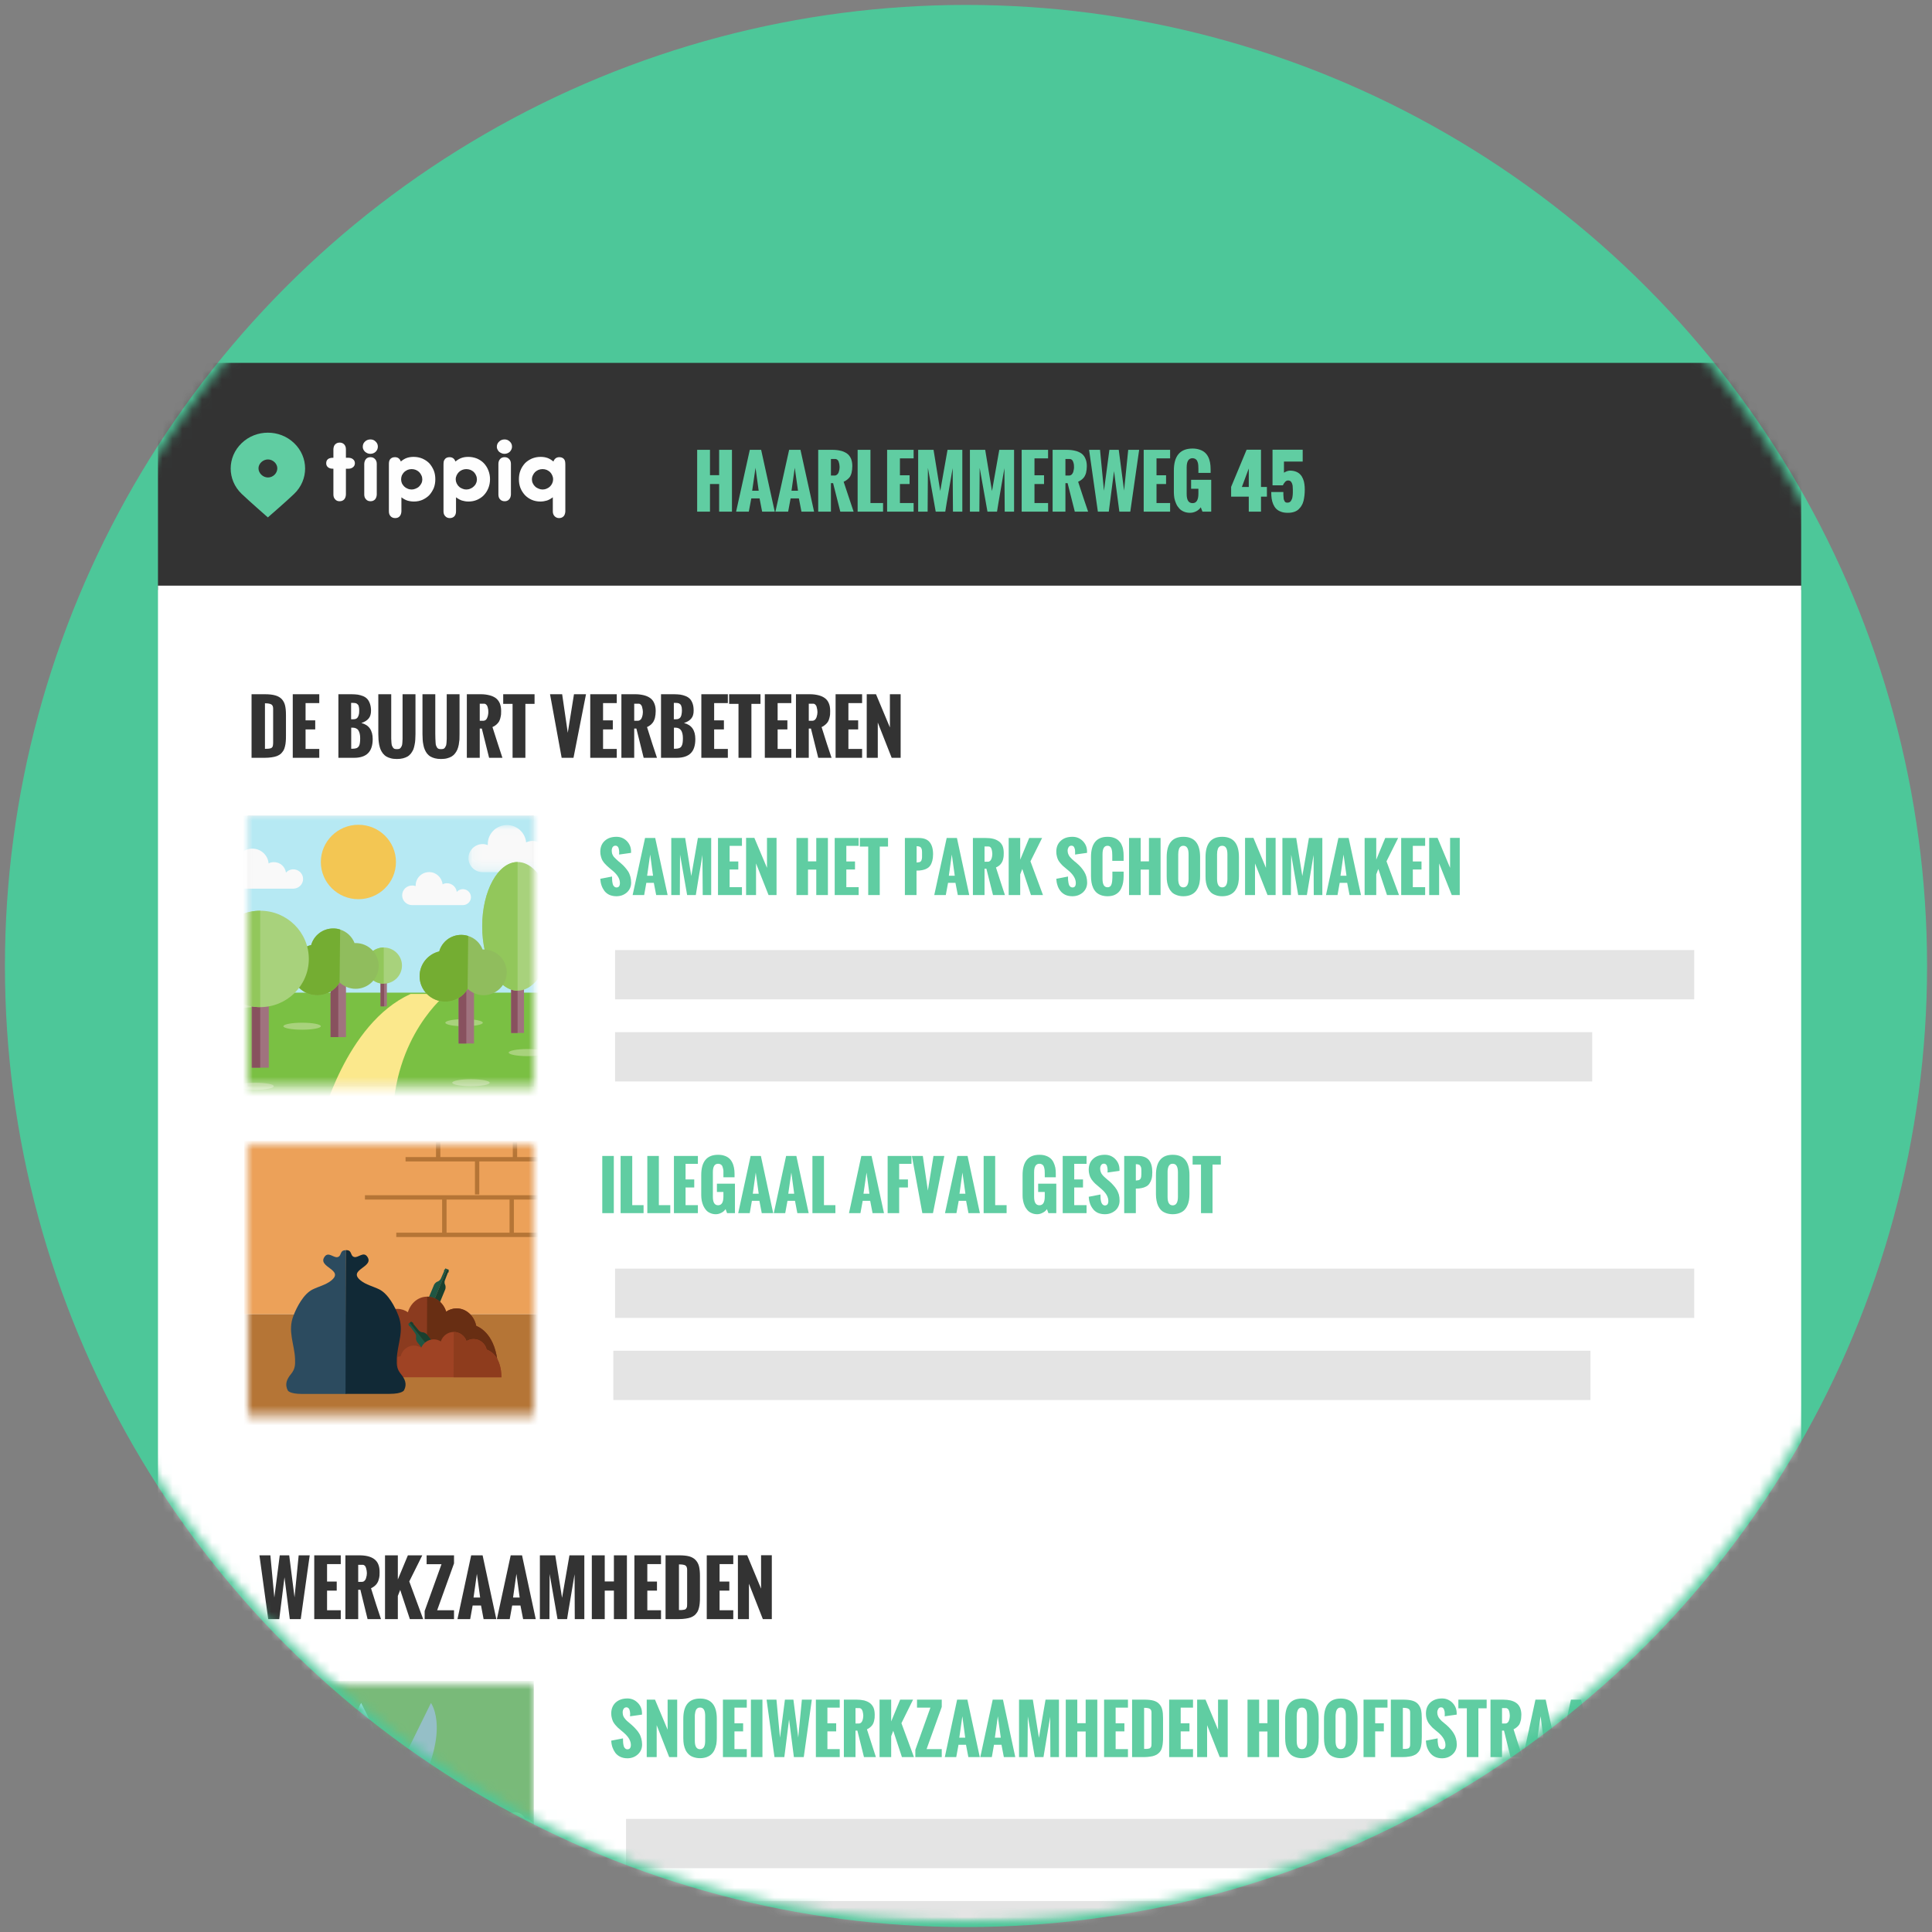 <svg xmlns="http://www.w3.org/2000/svg" xmlns:xlink="http://www.w3.org/1999/xlink" width="196" height="196" viewBox="0 0 196 196" version="1.1">
  <rect x="0" y="0" width="196" height="196" fill="#808080" stroke="none"/>
  <title>
    register
  </title>
  <desc>
    Created with Sketch.
  </desc>
  <defs>
    <circle id="path-1" cx="97" cy="97" r="97"/>
    <rect id="path-3" x="0" y="0" width="201" height="176"/>
    <rect id="path-5" x="0" y="0" width="29" height="27.49"/>
    <polygon id="path-7" points="10.05 4.79 10.05 0.01 0.09 0.01 0.09 4.79"/>
    <polygon id="path-9" points="0 31.16 36.02 31.16 36.02 0 0 0"/>
    <polygon id="path-11" points="0 31.16 36.02 31.16 36.02 0 0 0"/>
    <polygon id="path-13" points="0 31.16 36.02 31.16 36.02 0 0 0"/>
    <polygon id="path-15" points="0 31.16 36.02 31.16 36.02 0 0 0"/>
    <polygon id="path-17" points="0 31.16 36.02 31.16 36.02 0 0 0"/>
    <polygon id="path-19" points="0 31.16 36.02 31.16 36.02 0 0 0"/>
    <polygon id="path-21" points="0 31.16 36.02 31.16 36.02 0 0 0"/>
    <polygon id="path-23" points="0 31.16 36.02 31.16 36.02 0 0 0"/>
    <polygon id="path-25" points="0 31.16 36.02 31.16 36.02 0 0 0"/>
    <polygon id="path-27" points="0 31.16 36.02 31.16 36.02 0 0 0"/>
    <polygon id="path-29" points="0 31.16 36.02 31.16 36.02 0 0 0"/>
    <polygon id="path-31" points="0 31.16 36.02 31.16 36.02 0 0 0"/>
    <polygon id="path-33" points="0 31.16 36.02 31.16 36.02 0 0 0"/>
    <polygon id="path-35" points="0 31.16 36.02 31.16 36.02 0 0 0"/>
    <polygon id="path-37" points="0 31.16 36.02 31.16 36.02 0 0 0"/>
    <polygon id="path-39" points="0 31.16 36.02 31.16 36.02 0 0 0"/>
    <polygon id="path-41" points="0 31.16 36.02 31.16 36.02 0 0 0"/>
    <polygon id="path-43" points="0 31.16 36.02 31.16 36.02 0 0 0"/>
    <polygon id="path-45" points="0 31.16 36.02 31.16 36.02 0 0 0"/>
    <polygon id="path-47" points="0 31.16 36.02 31.16 36.02 0 0 0"/>
    <polygon id="path-49" points="0 31.16 36.02 31.16 36.02 0 0 0"/>
    <polygon id="path-51" points="0 31.16 36.02 31.16 36.02 0 0 0"/>
    <polygon id="path-53" points="0 31.16 36.02 31.16 36.02 0 0 0"/>
    <polygon id="path-55" points="0 31.16 36.02 31.16 36.02 0 0 0"/>
    <polygon id="path-57" points="0 31.16 36.02 31.16 36.02 0 0 0"/>
    <polygon id="path-59" points="0 31.16 36.02 31.16 36.02 0 0 0"/>
    <rect id="path-61" x="0" y="0" width="29" height="27.49"/>
    <polygon id="path-63" points="0 30.43 30.11 30.43 30.11 0.13 0 0.13"/>
    <polygon id="path-65" points="0 30.43 30.11 30.43 30.11 0.13 0 0.13"/>
    <polygon id="path-67" points="0 30.43 30.11 30.43 30.11 0.13 0 0.13"/>
    <polygon id="path-69" points="0 30.43 30.11 30.43 30.11 0.13 0 0.13"/>
    <polygon id="path-71" points="0 30.43 30.11 30.43 30.11 0.13 0 0.13"/>
    <polygon id="path-73" points="0 30.43 30.11 30.43 30.11 0.13 0 0.13"/>
    <polygon id="path-75" points="0 30.43 30.11 30.43 30.11 0.13 0 0.13"/>
    <polygon id="path-77" points="0 30.43 30.11 30.43 30.11 0.13 0 0.13"/>
    <polygon id="path-79" points="0 30.43 30.11 30.43 30.11 0.13 0 0.13"/>
    <polygon id="path-81" points="0 30.43 30.11 30.43 30.11 0.13 0 0.13"/>
    <polygon id="path-83" points="0 30.43 30.11 30.43 30.11 0.13 0 0.13"/>
    <polygon id="path-85" points="0 30.43 30.11 30.43 30.11 0.13 0 0.13"/>
    <polygon id="path-87" points="0 30.43 30.11 30.43 30.11 0.13 0 0.13"/>
    <polygon id="path-89" points="0 30.43 30.11 30.43 30.11 0.13 0 0.13"/>
    <polygon id="path-91" points="0 30.43 30.11 30.43 30.11 0.13 0 0.13"/>
    <polygon id="path-93" points="0 30.43 30.11 30.43 30.11 0.13 0 0.13"/>
    <polygon id="path-95" points="0 30.43 30.11 30.43 30.11 0.13 0 0.13"/>
    <rect id="path-97" x="0" y="0" width="29.01" height="27.62"/>
  </defs>
  <g id="Page-1" stroke="none" stroke-width="1" fill="none" fill-rule="evenodd">
    <g id="poging-2" transform="translate(1, 1)">
      <g id="2">
        <g id="2">
          <g id="BUURTBERICHT-DIENST">
            <g id="BEELD">
              <g id="Mask" stroke="#4DC799" fill="#4DC799">
                <circle id="path-1" cx="97" cy="97" r="97"/>
              </g>
              <g id="ILLUSTRATIE-Clipped">
                <mask id="mask-2" fill="white">
                  <use xlink:href="#path-1"/>
                </mask>
                <g id="path-1"/>
                <g id="ILLUSTRATIE" mask="url(#mask-2)">
                  <g transform="translate(2, 18)" id="Group">
                    <g id="ILLUSTRATIE-Clipped">
                      <mask id="mask-4" fill="white">
                        <use xlink:href="#path-3"/>
                      </mask>
                      <g id="path-3"/>
                      <g id="ILLUSTRATIE" mask="url(#mask-4)">
                        <g transform="translate(12, 17)" id="Group">
                          <g transform="translate(0.497, 0.704)">
                            <rect id="Rectangle-8" fill="#333333" x="0.53" y="0.11" width="166.7" height="23.03"/>
                            <path d="M55.23 15.2L55.23 8.93 56.53 8.93 56.53 11.5 57.46 11.5 57.46 8.93 58.76 8.93 58.76 15.2 57.46 15.2 57.46 12.4 56.53 12.4 56.53 15.2 55.23 15.2ZM60.81 13.08L61.47 13.08 61.15 10.75 60.81 13.08ZM59.18 15.2L60.57 8.93 61.72 8.93 63.1 15.2 61.82 15.2 61.56 13.86 60.72 13.86 60.47 15.2 59.18 15.2ZM64.8 13.08L65.46 13.08 65.13 10.75 64.8 13.08ZM63.17 15.2L64.56 8.93 65.71 8.93 67.09 15.2 65.81 15.2 65.55 13.86 64.71 13.86 64.46 15.2 63.17 15.2ZM68.8 11.54L69.18 11.54C69.28 11.54 69.36 11.5 69.43 11.44 69.5 11.37 69.56 11.29 69.59 11.19 69.62 11.09 69.64 11 69.66 10.92 69.67 10.83 69.68 10.75 69.68 10.68 69.68 10.61 69.67 10.53 69.66 10.45 69.65 10.37 69.63 10.28 69.6 10.19 69.58 10.09 69.53 10.01 69.47 9.95 69.4 9.89 69.33 9.86 69.24 9.86L68.8 9.86 68.8 11.54ZM67.51 15.2L67.51 8.93 68.92 8.93C69.24 8.93 69.52 8.96 69.77 9.02 70.01 9.07 70.22 9.17 70.41 9.29 70.59 9.42 70.73 9.59 70.83 9.81 70.92 10.02 70.97 10.28 70.97 10.58 70.97 10.71 70.96 10.83 70.95 10.93 70.94 11.03 70.92 11.15 70.89 11.28 70.85 11.41 70.81 11.53 70.75 11.63 70.69 11.73 70.6 11.83 70.49 11.92 70.38 12.02 70.25 12.1 70.09 12.17 70.48 13.36 70.82 14.37 71.1 15.2L69.75 15.2 69.02 12.31 68.8 12.31 68.8 15.2 67.51 15.2ZM71.51 15.2L71.51 8.93 72.81 8.93 72.81 14.33 74.09 14.33 74.09 15.2 71.51 15.2ZM74.5 15.2L74.5 8.93 77.19 8.93 77.19 9.8 75.8 9.8 75.8 11.51 76.78 11.51 76.78 12.4 75.8 12.4 75.8 14.33 77.19 14.33 77.19 15.2 74.5 15.2ZM77.65 15.2L77.65 8.93 79.21 8.93 79.89 13.11 80.63 8.93 82.13 8.93 82.13 15.2 81.18 15.2 81.15 10.79C81.08 11.24 80.95 11.98 80.77 12.99 80.59 14.01 80.47 14.75 80.4 15.2L79.43 15.2 78.64 10.76 78.61 15.2 77.65 15.2ZM82.9 15.2L82.9 8.93 84.45 8.93 85.14 13.11 85.88 8.93 87.38 8.93 87.38 15.2 86.43 15.2 86.4 10.79C86.33 11.24 86.2 11.98 86.02 12.99 85.84 14.01 85.72 14.75 85.65 15.2L84.68 15.2 83.89 10.76 83.86 15.2 82.9 15.2ZM88.15 15.2L88.15 8.93 90.83 8.93 90.83 9.8 89.45 9.8 89.45 11.51 90.42 11.51 90.42 12.4 89.45 12.4 89.45 14.33 90.83 14.33 90.83 15.2 88.15 15.2ZM92.59 11.54L92.96 11.54C93.06 11.54 93.15 11.5 93.22 11.44 93.29 11.37 93.34 11.29 93.38 11.19 93.41 11.09 93.43 11 93.44 10.92 93.46 10.83 93.46 10.75 93.46 10.68 93.46 10.61 93.46 10.53 93.45 10.45 93.44 10.37 93.42 10.28 93.39 10.19 93.36 10.09 93.32 10.01 93.25 9.95 93.19 9.89 93.11 9.86 93.02 9.86L92.59 9.86 92.59 11.54ZM91.29 15.2L91.29 8.93 92.71 8.93C93.03 8.93 93.31 8.96 93.55 9.02 93.8 9.07 94.01 9.17 94.2 9.29 94.38 9.42 94.52 9.59 94.61 9.81 94.71 10.02 94.76 10.28 94.76 10.58 94.76 10.71 94.75 10.83 94.74 10.93 94.73 11.03 94.71 11.15 94.68 11.28 94.64 11.41 94.59 11.53 94.53 11.63 94.47 11.73 94.39 11.83 94.28 11.92 94.17 12.02 94.03 12.1 93.88 12.17 94.27 13.36 94.6 14.37 94.89 15.2L93.54 15.2 92.81 12.31 92.59 12.31 92.59 15.2 91.29 15.2ZM95.88 15.2L94.99 8.93 96.1 8.93 96.5 13.08 97.05 8.93 98 8.93 98.54 13.06 98.96 8.93 100.07 8.93 99.17 15.2 98.06 15.2 97.52 11.09 96.99 15.2 95.88 15.2ZM100.53 15.2L100.53 8.93 103.21 8.93 103.21 9.8 101.83 9.8 101.83 11.51 102.8 11.51 102.8 12.4 101.83 12.4 101.83 14.33 103.21 14.33 103.21 15.2 100.53 15.2ZM103.59 13.24L103.59 11.03C103.59 9.55 104.22 8.8 105.49 8.8 105.75 8.8 105.99 8.84 106.2 8.91 106.41 8.98 106.58 9.07 106.72 9.19 106.86 9.31 106.98 9.46 107.07 9.64 107.16 9.81 107.22 10.01 107.26 10.21 107.3 10.42 107.32 10.65 107.32 10.9L107.32 11.27 106.08 11.27 106.08 10.83C106.08 10.72 106.08 10.62 106.07 10.54 106.07 10.46 106.05 10.36 106.03 10.26 106 10.16 105.97 10.08 105.93 10.01 105.89 9.95 105.83 9.89 105.76 9.85 105.68 9.81 105.59 9.78 105.49 9.78 105.09 9.78 104.89 10.09 104.89 10.71L104.89 13.42C104.89 14.04 105.09 14.34 105.49 14.34 105.88 14.34 106.08 14.02 106.08 13.38L106.08 12.88 105.34 12.88 105.34 11.97 107.38 11.97 107.38 15.2 106.49 15.2 106.32 14.76C106.21 14.93 106.06 15.06 105.85 15.17 105.65 15.27 105.44 15.32 105.23 15.32 105 15.32 104.79 15.28 104.6 15.2 104.41 15.12 104.25 15.01 104.13 14.87 104.01 14.74 103.9 14.58 103.82 14.39 103.74 14.21 103.68 14.02 103.64 13.83 103.61 13.64 103.59 13.44 103.59 13.24L103.59 13.24ZM110.49 12.7L111.19 12.7 111.19 10.82 110.49 12.7ZM109.4 13.68L109.4 12.69 110.97 8.92 112.43 8.92 112.43 12.7 113.03 12.7 113.03 13.68 112.43 13.68 112.43 15.2 111.19 15.2 111.19 13.68 109.4 13.68ZM113.47 13.21L114.7 13.21C114.7 13.32 114.7 13.42 114.7 13.5 114.7 13.58 114.71 13.66 114.72 13.75 114.72 13.84 114.73 13.92 114.75 13.98 114.77 14.04 114.79 14.09 114.82 14.14 114.85 14.2 114.89 14.23 114.94 14.26 114.98 14.28 115.04 14.29 115.1 14.29 115.18 14.29 115.25 14.28 115.31 14.25 115.37 14.22 115.42 14.18 115.46 14.13 115.5 14.07 115.53 14.01 115.56 13.94 115.59 13.88 115.61 13.8 115.62 13.72 115.63 13.65 115.64 13.57 115.65 13.49 115.66 13.41 115.66 13.33 115.66 13.26 115.66 13.18 115.66 13.11 115.66 13.05L115.66 12.95C115.66 12.88 115.66 12.82 115.65 12.77 115.65 12.72 115.65 12.65 115.64 12.57 115.63 12.5 115.61 12.43 115.59 12.37 115.57 12.32 115.54 12.26 115.51 12.21 115.47 12.15 115.43 12.11 115.37 12.08 115.31 12.05 115.25 12.04 115.18 12.04 115.06 12.04 114.96 12.09 114.87 12.19 114.78 12.29 114.71 12.4 114.65 12.53L113.6 12.53 113.6 8.92 116.66 8.92 116.66 10.12 114.76 10.12 114.76 11.25C114.99 11.11 115.19 11.04 115.38 11.04 115.61 11.04 115.81 11.08 115.99 11.15 116.17 11.22 116.31 11.32 116.42 11.44 116.53 11.55 116.62 11.7 116.69 11.87 116.76 12.04 116.81 12.21 116.83 12.39 116.86 12.57 116.87 12.76 116.87 12.97 116.87 13.18 116.86 13.37 116.84 13.55 116.82 13.72 116.79 13.91 116.75 14.09 116.7 14.28 116.64 14.44 116.55 14.58 116.47 14.73 116.36 14.85 116.24 14.97 116.12 15.08 115.97 15.17 115.78 15.23 115.6 15.29 115.39 15.32 115.16 15.32 114.89 15.32 114.66 15.29 114.46 15.21 114.26 15.14 114.1 15.04 113.97 14.91 113.85 14.79 113.75 14.63 113.67 14.45 113.59 14.26 113.54 14.07 113.51 13.87 113.48 13.68 113.47 13.45 113.47 13.21L113.47 13.21Z" id="HAARLEMMERWEG-45" fill="#60CDA2"/>
                            <rect id="Rectangle-7" fill="#FFFFFF" x="0.53" y="22.71" width="166.7" height="196.42"/>
                            <g id="LOGO-//-GROEN" transform="translate(7.906, 7.066)">
                              <g id="Page-1" transform="translate(-0, 0)">
                                <path d="M3.78 4.67C3.27 4.67 2.82 4.23 2.82 3.74 2.82 3.27 3.27 2.84 3.78 2.84 4.28 2.84 4.73 3.26 4.73 3.74 4.73 4.24 4.3 4.67 3.78 4.67M6.44 1.19C4.97-0.23 2.58-0.23 1.11 1.19 -0.37 2.61-0.37 4.91 1.11 6.33 1.84 7.03 3.77 8.72 3.77 8.72 3.77 8.72 5.71 7.04 6.44 6.33 7.92 4.91 7.92 2.61 6.44 1.19" id="Fill-1" fill="#60CDA2"/>
                                <path d="M10.42 1.94L10.42 1.81C10.43 1.59 10.49 1.42 10.6 1.31 10.72 1.19 10.87 1.13 11.06 1.13 11.24 1.13 11.39 1.19 11.51 1.31 11.63 1.44 11.69 1.6 11.69 1.81L11.69 1.94 11.69 2.67 11.83 2.67 11.97 2.67C12.16 2.68 12.31 2.73 12.42 2.83 12.54 2.93 12.6 3.06 12.6 3.23 12.6 3.38 12.54 3.52 12.42 3.62 12.3 3.72 12.15 3.78 11.97 3.78L11.83 3.78 11.69 3.78 11.69 6.26 11.69 6.4C11.68 6.61 11.62 6.77 11.51 6.9 11.39 7.02 11.24 7.08 11.05 7.08 10.86 7.08 10.71 7.02 10.6 6.89 10.48 6.77 10.42 6.6 10.42 6.4L10.42 6.26 10.42 3.78 10.35 3.78C10.15 3.78 9.99 3.73 9.87 3.63 9.75 3.53 9.69 3.4 9.69 3.23 9.69 2.85 9.94 2.66 10.42 2.67L10.42 1.94Z" id="Fill-4" fill="#FEFEFE"/>
                                <path d="M14.82 6.26L14.82 6.4C14.81 6.61 14.75 6.77 14.64 6.9 14.52 7.02 14.37 7.08 14.19 7.08 14 7.08 13.84 7.02 13.73 6.89 13.61 6.77 13.55 6.6 13.55 6.4L13.55 6.26 13.55 3.43 13.55 3.29C13.56 3.08 13.62 2.92 13.73 2.79 13.84 2.67 13.99 2.61 14.18 2.61 14.37 2.61 14.52 2.67 14.64 2.8 14.76 2.92 14.82 3.09 14.82 3.29L14.82 3.43 14.82 6.26Z" id="Fill-6" fill="#FEFEFE"/>
                                <path d="M18.36 5.89C18.5 5.89 18.64 5.86 18.77 5.8 18.9 5.75 19.02 5.68 19.12 5.58 19.21 5.49 19.29 5.39 19.35 5.26 19.41 5.14 19.44 5.01 19.44 4.87 19.44 4.72 19.41 4.58 19.35 4.46 19.29 4.33 19.22 4.22 19.12 4.12 19.03 4.03 18.91 3.96 18.78 3.9 18.65 3.85 18.51 3.82 18.36 3.82 18.21 3.82 18.07 3.85 17.94 3.9 17.81 3.96 17.7 4.03 17.6 4.12 17.51 4.22 17.43 4.33 17.37 4.45 17.32 4.58 17.29 4.71 17.29 4.86 17.29 5 17.32 5.13 17.37 5.26 17.43 5.38 17.51 5.49 17.6 5.58 17.7 5.68 17.81 5.75 17.94 5.8 18.07 5.86 18.21 5.89 18.36 5.89L18.36 5.89ZM17.32 7.97L17.32 8.11C17.31 8.32 17.25 8.49 17.14 8.61 17.03 8.73 16.88 8.79 16.69 8.79 16.5 8.79 16.34 8.73 16.22 8.6 16.11 8.48 16.05 8.32 16.05 8.11L16.05 7.97 16.05 3.4C16.05 3.25 16.05 3.14 16.07 3.07 16.08 3 16.11 2.93 16.14 2.87 16.25 2.7 16.42 2.61 16.66 2.61 16.96 2.61 17.16 2.76 17.26 3.05 17.46 2.88 17.66 2.76 17.86 2.69 18.06 2.62 18.29 2.58 18.56 2.58 18.88 2.58 19.17 2.64 19.44 2.75 19.71 2.87 19.94 3.02 20.14 3.22 20.33 3.43 20.48 3.67 20.6 3.95 20.71 4.22 20.76 4.53 20.76 4.85 20.76 5.17 20.71 5.47 20.6 5.75 20.48 6.02 20.33 6.26 20.14 6.47 19.94 6.67 19.71 6.82 19.45 6.94 19.19 7.05 18.9 7.11 18.59 7.11 18.34 7.11 18.11 7.07 17.91 7.01 17.71 6.94 17.51 6.83 17.32 6.68L17.32 7.97Z" id="Fill-8" fill="#FEFEFE"/>
                                <path d="M23.9 5.89C24.05 5.89 24.19 5.86 24.32 5.8 24.45 5.75 24.56 5.68 24.66 5.58 24.76 5.49 24.84 5.39 24.89 5.26 24.95 5.14 24.98 5.01 24.98 4.87 24.98 4.72 24.95 4.58 24.89 4.46 24.84 4.33 24.76 4.22 24.67 4.12 24.57 4.03 24.46 3.96 24.33 3.9 24.2 3.85 24.05 3.82 23.9 3.82 23.76 3.82 23.62 3.85 23.49 3.9 23.36 3.96 23.24 4.03 23.15 4.12 23.05 4.22 22.98 4.33 22.92 4.45 22.86 4.58 22.83 4.71 22.83 4.86 22.83 5 22.86 5.13 22.92 5.26 22.98 5.38 23.05 5.49 23.15 5.58 23.24 5.68 23.36 5.75 23.49 5.8 23.62 5.86 23.76 5.89 23.9 5.89L23.9 5.89ZM22.86 7.97L22.86 8.11C22.86 8.32 22.8 8.49 22.69 8.61 22.57 8.73 22.42 8.79 22.23 8.79 22.04 8.79 21.89 8.73 21.77 8.6 21.65 8.48 21.59 8.32 21.59 8.11L21.59 7.97 21.59 3.4C21.59 3.25 21.6 3.14 21.61 3.07 21.62 3 21.65 2.93 21.69 2.87 21.79 2.7 21.96 2.61 22.2 2.61 22.5 2.61 22.7 2.76 22.8 3.05 23.01 2.88 23.21 2.76 23.41 2.69 23.6 2.62 23.84 2.58 24.1 2.58 24.42 2.58 24.71 2.64 24.99 2.75 25.26 2.87 25.49 3.02 25.68 3.22 25.88 3.43 26.03 3.67 26.14 3.95 26.25 4.22 26.31 4.53 26.31 4.85 26.31 5.17 26.25 5.47 26.14 5.75 26.03 6.02 25.88 6.26 25.68 6.47 25.49 6.67 25.26 6.82 24.99 6.94 24.73 7.05 24.44 7.11 24.13 7.11 23.88 7.11 23.66 7.07 23.46 7.01 23.26 6.94 23.06 6.83 22.86 6.68L22.86 7.97Z" id="Fill-11" fill="#FEFEFE"/>
                                <path d="M28.43 6.26L28.43 6.4C28.42 6.61 28.36 6.77 28.24 6.9 28.13 7.02 27.98 7.08 27.8 7.08 27.6 7.08 27.45 7.02 27.33 6.89 27.21 6.77 27.16 6.6 27.16 6.4L27.16 6.26 27.16 3.43 27.16 3.29C27.16 3.08 27.22 2.92 27.34 2.79 27.45 2.67 27.6 2.61 27.79 2.61 27.98 2.61 28.13 2.67 28.25 2.8 28.37 2.92 28.43 3.09 28.43 3.29L28.43 3.43 28.43 6.26Z" id="Fill-14" fill="#FEFEFE"/>
                                <path d="M31.64 5.89C31.79 5.89 31.93 5.86 32.06 5.8 32.19 5.75 32.3 5.68 32.4 5.58 32.49 5.49 32.57 5.38 32.62 5.26 32.68 5.13 32.71 5 32.71 4.86 32.71 4.71 32.68 4.58 32.62 4.45 32.57 4.33 32.49 4.22 32.4 4.12 32.3 4.03 32.19 3.96 32.06 3.9 31.93 3.85 31.79 3.82 31.64 3.82 31.49 3.82 31.35 3.85 31.22 3.9 31.09 3.96 30.97 4.03 30.88 4.12 30.78 4.22 30.71 4.33 30.65 4.46 30.59 4.58 30.56 4.72 30.56 4.87 30.56 5.01 30.59 5.14 30.65 5.26 30.71 5.39 30.78 5.49 30.88 5.58 30.98 5.68 31.1 5.75 31.23 5.8 31.36 5.86 31.5 5.89 31.64 5.89M32.08 7.01C31.88 7.07 31.66 7.11 31.41 7.11 31.1 7.11 30.81 7.05 30.55 6.94 30.28 6.82 30.06 6.67 29.86 6.47 29.67 6.26 29.51 6.02 29.4 5.75 29.29 5.47 29.24 5.17 29.24 4.85 29.24 4.53 29.29 4.22 29.4 3.95 29.51 3.67 29.67 3.43 29.86 3.22 30.06 3.02 30.29 2.87 30.56 2.75 30.83 2.64 31.12 2.58 31.44 2.58 31.71 2.58 31.94 2.62 32.14 2.69 32.33 2.76 32.54 2.88 32.74 3.05 32.85 2.76 33.05 2.61 33.34 2.61 33.45 2.61 33.56 2.63 33.65 2.68 33.74 2.72 33.81 2.79 33.86 2.87 33.89 2.93 33.92 3 33.93 3.08 33.94 3.15 33.95 3.26 33.95 3.4L33.95 7.97 33.95 8.11C33.94 8.32 33.88 8.49 33.77 8.61 33.65 8.73 33.5 8.79 33.31 8.79 33.13 8.79 32.98 8.72 32.86 8.6 32.74 8.47 32.68 8.31 32.68 8.11L32.68 7.97 32.68 6.68C32.48 6.83 32.29 6.94 32.08 7.01" id="Fill-16" fill="#FEFEFE"/>
                                <path d="M27.79 0.81C28 0.81 28.17 0.88 28.32 1.03 28.47 1.17 28.54 1.34 28.54 1.54 28.54 1.74 28.46 1.91 28.32 2.06 28.17 2.2 27.98 2.27 27.77 2.27 27.66 2.27 27.57 2.25 27.48 2.21 27.38 2.17 27.3 2.12 27.23 2.06 27.16 1.99 27.11 1.92 27.07 1.83 27.02 1.75 27 1.66 27 1.56 27 1.34 27.08 1.17 27.23 1.03 27.38 0.88 27.56 0.81 27.79 0.81" id="Fill-19" fill="#FEFEFE"/>
                                <path d="M14.18 0.81C14.39 0.81 14.57 0.88 14.71 1.03 14.86 1.17 14.93 1.34 14.93 1.54 14.93 1.74 14.86 1.91 14.71 2.06 14.56 2.2 14.38 2.27 14.16 2.27 14.06 2.27 13.96 2.25 13.87 2.21 13.78 2.17 13.7 2.12 13.63 2.06 13.56 1.99 13.5 1.92 13.46 1.83 13.42 1.75 13.4 1.66 13.4 1.56 13.4 1.34 13.47 1.17 13.62 1.03 13.77 0.88 13.96 0.81 14.18 0.81" id="Fill-21" fill="#FEFEFE"/>
                              </g>
                            </g>
                            <g id="BUURT-VERBETEREN" transform="translate(9.643, 33.575)">
                              <g id="BRON" transform="translate(0, 12.464)">
                                <path d="M35.76 6.41L36.95 6.18C36.95 6.29 36.95 6.4 36.96 6.49 36.96 6.58 36.97 6.68 36.99 6.78 37.01 6.89 37.03 6.98 37.06 7.05 37.1 7.11 37.14 7.17 37.2 7.22 37.25 7.26 37.32 7.29 37.4 7.29 37.63 7.29 37.75 7.14 37.75 6.84 37.75 6.43 37.52 6.03 37.06 5.63L36.69 5.32C36.58 5.22 36.49 5.14 36.42 5.08 36.35 5.01 36.27 4.93 36.17 4.82 36.08 4.71 36.01 4.6 35.95 4.5 35.9 4.4 35.86 4.27 35.82 4.13 35.78 3.99 35.76 3.83 35.76 3.67 35.76 3.2 35.91 2.83 36.21 2.56 36.51 2.28 36.91 2.15 37.4 2.15 37.81 2.15 38.16 2.29 38.45 2.58 38.74 2.88 38.88 3.23 38.88 3.64L38.88 3.68 38.88 3.78 37.67 3.95C37.67 3.92 37.67 3.89 37.67 3.84 37.67 3.79 37.68 3.74 37.68 3.71 37.68 3.63 37.67 3.56 37.66 3.49 37.65 3.42 37.63 3.35 37.61 3.28 37.58 3.21 37.54 3.15 37.49 3.11 37.44 3.07 37.38 3.05 37.3 3.05 37.18 3.05 37.08 3.1 37.01 3.2 36.95 3.3 36.92 3.42 36.92 3.55 36.92 3.67 36.94 3.79 36.97 3.89 37.01 4 37.07 4.1 37.14 4.19 37.22 4.28 37.29 4.35 37.36 4.41 37.42 4.47 37.51 4.55 37.61 4.64 37.72 4.72 37.8 4.79 37.84 4.83 38.01 4.97 38.15 5.11 38.26 5.24 38.38 5.37 38.48 5.51 38.59 5.67 38.69 5.83 38.76 6.01 38.81 6.19 38.86 6.38 38.89 6.58 38.89 6.8 38.89 7.2 38.74 7.54 38.45 7.8 38.16 8.05 37.81 8.18 37.39 8.18 37.13 8.18 36.89 8.13 36.68 8.04 36.47 7.94 36.3 7.8 36.17 7.63 36.05 7.46 35.95 7.28 35.88 7.07 35.81 6.86 35.77 6.64 35.76 6.41L35.76 6.41ZM40.51 6.1L41.11 6.1 40.82 3.95 40.51 6.1ZM39.04 8.06L40.3 2.27 41.33 2.27 42.59 8.06 41.43 8.06 41.19 6.82 40.43 6.82 40.21 8.06 39.04 8.06ZM42.96 8.06L42.96 2.27 44.37 2.27 44.99 6.13 45.66 2.27 47.01 2.27 47.01 8.06 46.15 8.06 46.12 3.99C46.06 4.4 45.95 5.08 45.78 6.03 45.62 6.97 45.51 7.65 45.45 8.06L44.57 8.06 43.85 3.96 43.83 8.06 42.96 8.06ZM47.7 8.06L47.7 2.27 50.13 2.27 50.13 3.07 48.88 3.07 48.88 4.65 49.76 4.65 49.76 5.47 48.88 5.47 48.88 7.26 50.13 7.26 50.13 8.06 47.7 8.06ZM50.55 8.06L50.55 2.26 51.39 2.26 52.67 5.3 52.67 2.26 53.64 2.26 53.64 8.06 52.83 8.06 51.56 4.85 51.56 8.06 50.55 8.06ZM55.66 8.06L55.66 2.27 56.83 2.27 56.83 4.64 57.67 4.64 57.67 2.27 58.85 2.27 58.85 8.06 57.67 8.06 57.67 5.48 56.83 5.48 56.83 8.06 55.66 8.06ZM59.54 8.06L59.54 2.27 61.97 2.27 61.97 3.07 60.72 3.07 60.72 4.65 61.6 4.65 61.6 5.47 60.72 5.47 60.72 7.26 61.97 7.26 61.97 8.06 59.54 8.06ZM62.94 8.06L62.94 3.14 62.09 3.14 62.09 2.27 64.95 2.27 64.95 3.14 64.11 3.14 64.11 8.06 62.94 8.06ZM67.85 4.76C67.91 4.76 67.96 4.75 68.01 4.74 68.06 4.74 68.1 4.73 68.14 4.72 68.18 4.71 68.21 4.69 68.24 4.67 68.27 4.64 68.29 4.62 68.31 4.6 68.32 4.58 68.34 4.55 68.35 4.5 68.37 4.46 68.38 4.42 68.38 4.4 68.39 4.37 68.39 4.32 68.4 4.26 68.4 4.2 68.4 4.15 68.4 4.11L68.4 3.93 68.4 3.89C68.4 3.8 68.4 3.74 68.4 3.7 68.4 3.65 68.4 3.6 68.39 3.53 68.38 3.47 68.37 3.42 68.36 3.38 68.34 3.35 68.32 3.31 68.3 3.27 68.27 3.22 68.24 3.19 68.2 3.17 68.16 3.15 68.11 3.14 68.05 3.12 67.99 3.11 67.92 3.1 67.85 3.1L67.85 4.76ZM66.66 8.06L66.66 2.27 68.07 2.27C68.57 2.27 68.94 2.41 69.17 2.69 69.4 2.97 69.52 3.38 69.52 3.91 69.52 4.17 69.49 4.4 69.44 4.59 69.39 4.78 69.32 4.94 69.23 5.07 69.14 5.2 69.02 5.3 68.88 5.37 68.74 5.45 68.58 5.5 68.42 5.53 68.25 5.57 68.06 5.58 67.84 5.58L67.84 8.06 66.66 8.06ZM71.12 6.1L71.72 6.1 71.42 3.95 71.12 6.1ZM69.64 8.06L70.9 2.27 71.94 2.27 73.19 8.06 72.03 8.06 71.79 6.82 71.04 6.82 70.81 8.06 69.64 8.06ZM74.74 4.68L75.08 4.68C75.17 4.68 75.24 4.65 75.31 4.59 75.37 4.53 75.42 4.45 75.45 4.36 75.48 4.27 75.5 4.18 75.51 4.11 75.52 4.03 75.53 3.95 75.53 3.89 75.53 3.82 75.52 3.75 75.51 3.67 75.5 3.6 75.49 3.52 75.46 3.43 75.44 3.34 75.4 3.27 75.34 3.21 75.28 3.15 75.21 3.13 75.13 3.13L74.74 3.13 74.74 4.68ZM73.56 8.06L73.56 2.27 74.84 2.27C75.13 2.27 75.39 2.29 75.61 2.35 75.83 2.4 76.02 2.49 76.19 2.61 76.35 2.72 76.48 2.88 76.57 3.08 76.65 3.28 76.69 3.52 76.69 3.79 76.69 3.91 76.69 4.02 76.68 4.11 76.67 4.21 76.65 4.32 76.62 4.44 76.59 4.56 76.55 4.67 76.49 4.76 76.44 4.85 76.36 4.95 76.26 5.04 76.16 5.13 76.04 5.2 75.9 5.26 76.25 6.37 76.56 7.3 76.81 8.06L75.6 8.06 74.93 5.39 74.74 5.39 74.74 8.06 73.56 8.06ZM77.19 8.06L77.19 2.27 78.36 2.27 78.36 4.47 79.27 2.27 80.58 2.27 79.4 4.64 80.67 8.06 79.45 8.06 78.57 5.41 78.36 5.96 78.36 8.06 77.19 8.06ZM82.02 6.41L83.21 6.18C83.21 6.29 83.21 6.4 83.21 6.49 83.22 6.58 83.23 6.68 83.25 6.78 83.27 6.89 83.29 6.98 83.32 7.05 83.35 7.11 83.4 7.17 83.45 7.22 83.51 7.26 83.58 7.29 83.66 7.29 83.89 7.29 84 7.14 84 6.84 84 6.43 83.77 6.03 83.32 5.63L82.95 5.32C82.84 5.22 82.74 5.14 82.67 5.08 82.61 5.01 82.52 4.93 82.43 4.82 82.34 4.71 82.26 4.6 82.21 4.5 82.16 4.4 82.11 4.27 82.08 4.13 82.04 3.99 82.02 3.83 82.02 3.67 82.02 3.2 82.17 2.83 82.47 2.56 82.77 2.28 83.16 2.15 83.66 2.15 84.07 2.15 84.42 2.29 84.71 2.58 85 2.88 85.14 3.23 85.14 3.64L85.14 3.68 85.14 3.78 83.92 3.95C83.92 3.92 83.92 3.89 83.93 3.84 83.93 3.79 83.93 3.74 83.93 3.71 83.93 3.63 83.93 3.56 83.92 3.49 83.91 3.42 83.89 3.35 83.86 3.28 83.84 3.21 83.8 3.15 83.75 3.11 83.7 3.07 83.63 3.05 83.56 3.05 83.43 3.05 83.34 3.1 83.27 3.2 83.21 3.3 83.17 3.42 83.17 3.55 83.17 3.67 83.19 3.79 83.23 3.89 83.27 4 83.33 4.1 83.4 4.19 83.48 4.28 83.55 4.35 83.61 4.41 83.68 4.47 83.76 4.55 83.87 4.64 83.98 4.72 84.06 4.79 84.1 4.83 84.27 4.97 84.41 5.11 84.52 5.24 84.63 5.37 84.74 5.51 84.84 5.67 84.94 5.83 85.02 6.01 85.07 6.19 85.12 6.38 85.15 6.58 85.15 6.8 85.15 7.2 85 7.54 84.71 7.8 84.42 8.05 84.07 8.18 83.65 8.18 83.38 8.18 83.14 8.13 82.94 8.04 82.73 7.94 82.56 7.8 82.43 7.63 82.3 7.46 82.2 7.28 82.14 7.07 82.07 6.86 82.03 6.64 82.02 6.41L82.02 6.41ZM85.54 6.13L85.54 4.21C85.54 2.84 86.1 2.15 87.22 2.15 87.46 2.15 87.67 2.18 87.86 2.25 88.04 2.31 88.19 2.4 88.32 2.51 88.44 2.62 88.55 2.76 88.63 2.92 88.71 3.09 88.77 3.26 88.8 3.45 88.84 3.65 88.85 3.86 88.85 4.09L88.85 4.59 87.7 4.59 87.7 4.05C87.7 3.95 87.7 3.85 87.69 3.78 87.69 3.7 87.68 3.61 87.66 3.52 87.64 3.42 87.62 3.34 87.58 3.28 87.55 3.22 87.51 3.17 87.45 3.12 87.38 3.08 87.31 3.06 87.22 3.06 86.88 3.06 86.71 3.34 86.71 3.92L86.71 6.42C86.71 6.99 86.88 7.27 87.22 7.27 87.33 7.27 87.41 7.24 87.48 7.19 87.55 7.13 87.6 7.05 87.63 6.94 87.66 6.83 87.68 6.73 87.69 6.63 87.7 6.52 87.71 6.41 87.71 6.28L87.71 5.68 88.85 5.68 88.85 6.17C88.85 6.39 88.83 6.6 88.8 6.78 88.77 6.97 88.71 7.15 88.63 7.33 88.56 7.5 88.46 7.65 88.34 7.77 88.22 7.89 88.07 7.99 87.88 8.07 87.69 8.14 87.47 8.18 87.22 8.18 86.97 8.18 86.75 8.14 86.55 8.07 86.36 8 86.2 7.9 86.07 7.78 85.95 7.66 85.84 7.51 85.76 7.33 85.68 7.15 85.62 6.97 85.59 6.77 85.56 6.58 85.54 6.36 85.54 6.13L85.54 6.13ZM89.4 8.06L89.4 2.27 90.58 2.27 90.58 4.64 91.42 4.64 91.42 2.27 92.6 2.27 92.6 8.06 91.42 8.06 91.42 5.48 90.58 5.48 90.58 8.06 89.4 8.06ZM93.22 6.16L93.22 4.21C93.22 2.84 93.78 2.15 94.91 2.15 96.05 2.15 96.61 2.84 96.61 4.21L96.61 6.13C96.61 6.36 96.6 6.57 96.56 6.77 96.53 6.97 96.47 7.15 96.39 7.33 96.3 7.51 96.2 7.66 96.07 7.78 95.94 7.9 95.78 8 95.59 8.07 95.39 8.14 95.17 8.18 94.91 8.18 94.66 8.18 94.44 8.14 94.25 8.07 94.05 8 93.89 7.91 93.76 7.79 93.64 7.67 93.53 7.52 93.45 7.35 93.36 7.18 93.31 6.99 93.27 6.8 93.23 6.6 93.22 6.39 93.22 6.16L93.22 6.16ZM95.44 6.42L95.44 3.92C95.44 3.34 95.26 3.06 94.91 3.06 94.81 3.06 94.72 3.08 94.65 3.14 94.57 3.19 94.52 3.26 94.48 3.35 94.45 3.44 94.43 3.53 94.41 3.62 94.4 3.71 94.39 3.81 94.39 3.92L94.39 6.42C94.39 6.99 94.57 7.28 94.91 7.28 95.26 7.28 95.44 6.99 95.44 6.42L95.44 6.42ZM97.16 6.16L97.16 4.21C97.16 2.84 97.72 2.15 98.85 2.15 99.99 2.15 100.55 2.84 100.55 4.21L100.55 6.13C100.55 6.36 100.54 6.57 100.5 6.77 100.47 6.97 100.41 7.15 100.33 7.33 100.24 7.51 100.14 7.66 100.01 7.78 99.88 7.9 99.72 8 99.53 8.07 99.33 8.14 99.11 8.18 98.85 8.18 98.6 8.18 98.38 8.14 98.19 8.07 97.99 8 97.83 7.91 97.7 7.79 97.58 7.67 97.47 7.52 97.39 7.35 97.3 7.18 97.25 6.99 97.21 6.8 97.17 6.6 97.16 6.39 97.16 6.16L97.16 6.16ZM99.38 6.42L99.38 3.92C99.38 3.34 99.2 3.06 98.85 3.06 98.75 3.06 98.66 3.08 98.59 3.14 98.51 3.19 98.46 3.26 98.42 3.35 98.39 3.44 98.37 3.53 98.35 3.62 98.34 3.71 98.33 3.81 98.33 3.92L98.33 6.42C98.33 6.99 98.51 7.28 98.85 7.28 99.2 7.28 99.38 6.99 99.38 6.42L99.38 6.42ZM101.17 8.06L101.17 2.26 102.02 2.26 103.29 5.3 103.29 2.26 104.27 2.26 104.27 8.06 103.45 8.06 102.18 4.85 102.18 8.06 101.17 8.06ZM104.96 8.06L104.96 2.27 106.36 2.27 106.98 6.13 107.65 2.27 109.01 2.27 109.01 8.06 108.14 8.06 108.12 3.99C108.05 4.4 107.94 5.08 107.78 6.03 107.62 6.97 107.51 7.65 107.44 8.06L106.56 8.06 105.85 3.96 105.82 8.06 104.96 8.06ZM110.85 6.1L111.46 6.1 111.16 3.95 110.85 6.1ZM109.38 8.06L110.64 2.27 111.68 2.27 112.93 8.06 111.77 8.06 111.53 6.82 110.77 6.82 110.55 8.06 109.38 8.06ZM113.3 8.06L113.3 2.27 114.48 2.27 114.48 4.47 115.39 2.27 116.7 2.27 115.52 4.64 116.79 8.06 115.57 8.06 114.69 5.41 114.48 5.96 114.48 8.06 113.3 8.06ZM117.01 8.06L117.01 2.27 119.44 2.27 119.44 3.07 118.19 3.07 118.19 4.65 119.07 4.65 119.07 5.47 118.19 5.47 118.19 7.26 119.44 7.26 119.44 8.06 117.01 8.06ZM119.85 8.06L119.85 2.26 120.7 2.26 121.97 5.3 121.97 2.26 122.95 2.26 122.95 8.06 122.14 8.06 120.86 4.85 120.86 8.06 119.85 8.06Z" id="SAMEN-HET-PARK-SCHOO" fill="#60CDA2"/>
                                <path d="M37.26 16.14L146.74 16.14" id="Line-Copy" stroke="#E4E4E4" stroke-width="5"/>
                                <path d="M37.26 24.47L136.39 24.47" id="Line-Copy-2" stroke="#E4E4E4" stroke-width="5"/>
                                <rect id="Rectangle-4-Copy" fill="#F4F4F4" x="0" y="0" width="29" height="27.49"/>
                                <g id="Page-1">
                                  <g id="Mask" fill="#F4F4F4">
                                    <rect id="path-5" x="0" y="0" width="29" height="27.49"/>
                                  </g>
                                  <g id="Clipped">
                                    <mask id="mask-6" fill="white">
                                      <use xlink:href="#path-5"/>
                                    </mask>
                                    <g id="path-5"/>
                                    <g id="Group" mask="url(#mask-6)">
                                      <g transform="translate(-3.671, 0)">
                                        <polygon id="Fill-1" fill="#B6E9F3" points="2.2 18.33 33.41 18.33 33.41 0 2.2 0"/>
                                        <polygon id="Fill-2" fill="#7AC043" points="2.2 31.16 33.41 31.16 33.41 17.96 2.2 17.96"/>
                                        <g id="Group-41" stroke-width="1" fill="none">
                                          <g id="Group-5" transform="translate(25.966, 0.948)">
                                            <g id="Fill-3-Clipped">
                                              <mask id="mask-8" fill="white">
                                                <use xlink:href="#path-7"/>
                                              </mask>
                                              <g id="path-7"/>
                                              <path d="M8.89 2.48C8.53 2.48 8.22 2.63 8 2.88 7.92 2.17 7.31 1.62 6.58 1.62 6.35 1.62 6.13 1.68 5.94 1.77 5.85 0.78 5.01 0.01 4 0.01 2.92 0.01 2.05 0.87 2.05 1.94 2.05 1.97 2.05 2.01 2.05 2.04 1.89 1.98 1.71 1.94 1.53 1.94 0.74 1.94 0.09 2.58 0.09 3.37 0.09 4.15 0.74 4.79 1.53 4.79L8.89 4.79C9.53 4.79 10.05 4.27 10.05 3.64 10.05 3 9.53 2.48 8.89 2.48" id="Fill-3" fill="#F9F9F9" mask="url(#mask-8)"/>
                                            </g>
                                          </g>
                                          <path d="M25.49 7.46C25.24 7.46 25.02 7.57 24.87 7.74 24.81 7.25 24.39 6.86 23.87 6.86 23.71 6.86 23.56 6.9 23.43 6.97 23.36 6.28 22.78 5.73 22.07 5.73 21.31 5.73 20.7 6.34 20.7 7.09 20.7 7.11 20.7 7.13 20.7 7.15 20.59 7.11 20.47 7.09 20.34 7.09 19.78 7.09 19.33 7.53 19.33 8.09 19.33 8.64 19.78 9.08 20.34 9.08L25.49 9.08C25.94 9.08 26.31 8.72 26.31 8.27 26.31 7.83 25.94 7.46 25.49 7.46" id="Fill-6" fill="#F9F9F9"/>
                                          <path d="M23.84 18.09C23.84 18.09 18.37 22.33 18.37 31.16L11.08 31.16C11.08 31.16 13.54 21.11 20.19 18.09L23.84 18.09Z" id="Fill-8" fill="#FBE88C"/>
                                          <path d="M18.7 4.71C18.7 6.79 17 8.48 14.89 8.48 12.79 8.48 11.08 6.79 11.08 4.71 11.08 2.62 12.79 0.93 14.89 0.93 17 0.93 18.7 2.62 18.7 4.71" id="Fill-10" fill="#F3C653"/>
                                          <path d="M8.28 5.45C7.99 5.45 7.72 5.58 7.54 5.78 7.46 5.18 6.95 4.72 6.32 4.72 6.13 4.72 5.94 4.76 5.78 4.85 5.71 4.01 5 3.35 4.13 3.35 3.22 3.35 2.48 4.08 2.48 4.99 2.48 5.02 2.48 5.04 2.48 5.07 2.35 5.02 2.2 4.99 2.04 4.99 1.37 4.99 0.82 5.53 0.82 6.2 0.82 6.87 1.37 7.41 2.04 7.41L8.28 7.41C8.83 7.41 9.28 6.97 9.28 6.43 9.28 5.88 8.83 5.45 8.28 5.45" id="Fill-12" fill="#F9F9F9"/>
                                          <g id="Fill-14-Clipped">
                                            <mask id="mask-10" fill="white">
                                              <use xlink:href="#path-9"/>
                                            </mask>
                                            <g id="path-9"/>
                                            <polygon id="Fill-14" fill="#A0737E" mask="url(#mask-10)" points="17.14 19.35 17.78 19.35 17.78 16.98 17.14 16.98"/>
                                          </g>
                                          <g id="Fill-16-Clipped">
                                            <mask id="mask-12" fill="white">
                                              <use xlink:href="#path-11"/>
                                            </mask>
                                            <g id="path-9"/>
                                            <polygon id="Fill-16" fill="#88515E" mask="url(#mask-12)" points="17.14 19.35 17.5 19.35 17.5 16.98 17.14 16.98"/>
                                          </g>
                                          <g id="Fill-17-Clipped">
                                            <mask id="mask-14" fill="white">
                                              <use xlink:href="#path-13"/>
                                            </mask>
                                            <g id="path-9"/>
                                            <path d="M19.31 15.21C19.31 16.23 18.48 17.05 17.46 17.05 16.44 17.05 15.61 16.23 15.61 15.21 15.61 14.2 16.44 13.38 17.46 13.38 18.48 13.38 19.31 14.2 19.31 15.21" id="Fill-17" fill="#A8D27C" mask="url(#mask-14)"/>
                                          </g>
                                          <g id="Fill-18-Clipped">
                                            <mask id="mask-16" fill="white">
                                              <use xlink:href="#path-15"/>
                                            </mask>
                                            <g id="path-9"/>
                                            <path d="M17.46 17.05C16.44 17.05 15.61 16.23 15.61 15.21 15.61 14.2 16.44 13.38 17.46 13.38L17.46 17.05Z" id="Fill-18" fill="#92C75B" mask="url(#mask-16)"/>
                                          </g>
                                          <g id="Fill-19-Clipped">
                                            <mask id="mask-18" fill="white">
                                              <use xlink:href="#path-17"/>
                                            </mask>
                                            <g id="path-9"/>
                                            <path d="M27.51 21.01C27.51 21.21 26.66 21.37 25.61 21.37 24.56 21.37 23.71 21.21 23.71 21.01 23.71 20.81 24.56 20.65 25.61 20.65 26.66 20.65 27.51 20.81 27.51 21.01" id="Fill-19" fill="#A8D27C" mask="url(#mask-18)"/>
                                          </g>
                                          <g id="Fill-20-Clipped">
                                            <mask id="mask-20" fill="white">
                                              <use xlink:href="#path-19"/>
                                            </mask>
                                            <g id="path-9"/>
                                            <path d="M33.94 24.04C33.94 24.24 33.09 24.4 32.04 24.4 30.99 24.4 30.14 24.24 30.14 24.04 30.14 23.84 30.99 23.68 32.04 23.68 33.09 23.68 33.94 23.84 33.94 24.04" id="Fill-20" fill="#A8D27C" mask="url(#mask-20)"/>
                                          </g>
                                          <g id="Fill-21-Clipped">
                                            <mask id="mask-22" fill="white">
                                              <use xlink:href="#path-21"/>
                                            </mask>
                                            <g id="path-9"/>
                                            <path d="M28.21 27.1C28.21 27.29 27.36 27.45 26.31 27.45 25.26 27.45 24.41 27.29 24.41 27.1 24.41 26.9 25.26 26.74 26.31 26.74 27.36 26.74 28.21 26.9 28.21 27.1" id="Fill-21" fill="#A8D27C" mask="url(#mask-22)"/>
                                          </g>
                                          <g id="Fill-22-Clipped">
                                            <mask id="mask-24" fill="white">
                                              <use xlink:href="#path-23"/>
                                            </mask>
                                            <g id="path-9"/>
                                            <path d="M6.31 27.45C6.31 27.65 5.46 27.81 4.41 27.81 3.36 27.81 2.51 27.65 2.51 27.45 2.51 27.25 3.36 27.1 4.41 27.1 5.46 27.1 6.31 27.25 6.31 27.45" id="Fill-22" fill="#A8D27C" mask="url(#mask-24)"/>
                                          </g>
                                          <g id="Fill-23-Clipped">
                                            <mask id="mask-26" fill="white">
                                              <use xlink:href="#path-25"/>
                                            </mask>
                                            <g id="path-9"/>
                                            <path d="M11.08 21.37C11.08 21.56 10.23 21.72 9.18 21.72 8.13 21.72 7.28 21.56 7.28 21.37 7.28 21.17 8.13 21.01 9.18 21.01 10.23 21.01 11.08 21.17 11.08 21.37" id="Fill-23" fill="#A8D27C" mask="url(#mask-26)"/>
                                          </g>
                                          <g id="Fill-24-Clipped">
                                            <mask id="mask-28" fill="white">
                                              <use xlink:href="#path-27"/>
                                            </mask>
                                            <g id="path-9"/>
                                            <path d="M4.93 19.13C4.93 19.33 4.08 19.49 3.03 19.49 1.98 19.49 1.13 19.33 1.13 19.13 1.13 18.93 1.98 18.77 3.03 18.77 4.08 18.77 4.93 18.93 4.93 19.13" id="Fill-24" fill="#A8D27C" mask="url(#mask-28)"/>
                                          </g>
                                          <g id="Fill-25-Clipped">
                                            <mask id="mask-30" fill="white">
                                              <use xlink:href="#path-29"/>
                                            </mask>
                                            <g id="path-9"/>
                                            <polygon id="Fill-25" fill="#A0737E" mask="url(#mask-30)" points="12.07 22.47 13.63 22.47 13.63 16.77 12.07 16.77"/>
                                          </g>
                                          <g id="Fill-26-Clipped">
                                            <mask id="mask-32" fill="white">
                                              <use xlink:href="#path-31"/>
                                            </mask>
                                            <g id="path-9"/>
                                            <polygon id="Fill-26" fill="#88515E" mask="url(#mask-32)" points="12.07 22.47 12.85 22.47 12.85 16.77 12.07 16.77"/>
                                          </g>
                                          <g id="Fill-27-Clipped">
                                            <mask id="mask-34" fill="white">
                                              <use xlink:href="#path-33"/>
                                            </mask>
                                            <g id="path-9"/>
                                            <path d="M14.61 12.93C14.57 12.93 14.54 12.93 14.5 12.93 14.25 12.28 13.71 11.77 13.04 11.56 12.82 11.48 12.58 11.45 12.33 11.45 11.27 11.45 10.37 12.16 10.1 13.13 8.96 13.4 8.11 14.42 8.11 15.64 8.11 17.06 9.27 18.22 10.71 18.22 11.68 18.22 12.53 17.7 12.98 16.92 13.4 17.32 13.97 17.57 14.61 17.57 15.9 17.57 16.95 16.53 16.95 15.25 16.95 13.97 15.9 12.93 14.61 12.93" id="Fill-27" fill="#90BD5D" mask="url(#mask-34)"/>
                                          </g>
                                          <g id="Fill-28-Clipped">
                                            <mask id="mask-36" fill="white">
                                              <use xlink:href="#path-35"/>
                                            </mask>
                                            <g id="path-9"/>
                                            <path d="M12.98 16.92C12.53 17.7 11.68 18.22 10.71 18.22 9.27 18.22 8.11 17.06 8.11 15.64 8.11 14.42 8.96 13.4 10.1 13.13 10.37 12.16 11.27 11.45 12.33 11.45 12.58 11.45 12.82 11.48 13.04 11.56L12.98 16.92Z" id="Fill-28" fill="#74AD32" mask="url(#mask-36)"/>
                                          </g>
                                          <g id="Fill-29-Clipped">
                                            <mask id="mask-38" fill="white">
                                              <use xlink:href="#path-37"/>
                                            </mask>
                                            <g id="path-9"/>
                                            <polygon id="Fill-29" fill="#A0737E" mask="url(#mask-38)" points="4.07 25.57 5.8 25.57 5.8 19.25 4.07 19.25"/>
                                          </g>
                                          <g id="Fill-30-Clipped">
                                            <mask id="mask-40" fill="white">
                                              <use xlink:href="#path-39"/>
                                            </mask>
                                            <g id="path-9"/>
                                            <polygon id="Fill-30" fill="#88515E" mask="url(#mask-40)" points="4.07 25.57 4.93 25.57 4.93 19.25 4.07 19.25"/>
                                          </g>
                                          <g id="Fill-31-Clipped">
                                            <mask id="mask-42" fill="white">
                                              <use xlink:href="#path-41"/>
                                            </mask>
                                            <g id="path-9"/>
                                            <path d="M9.86 14.54C9.86 17.24 7.65 19.43 4.93 19.43 2.21 19.43 0 17.24 0 14.54 0 11.84 2.21 9.65 4.93 9.65 7.65 9.65 9.86 11.84 9.86 14.54" id="Fill-31" fill="#A8D27C" mask="url(#mask-42)"/>
                                          </g>
                                          <g id="Fill-32-Clipped">
                                            <mask id="mask-44" fill="white">
                                              <use xlink:href="#path-43"/>
                                            </mask>
                                            <g id="path-9"/>
                                            <path d="M4.93 19.43C2.21 19.43 0 17.24 0 14.54 0 11.84 2.21 9.65 4.93 9.65L4.93 19.43Z" id="Fill-32" fill="#92C75B" mask="url(#mask-44)"/>
                                          </g>
                                          <g id="Fill-33-Clipped">
                                            <mask id="mask-46" fill="white">
                                              <use xlink:href="#path-45"/>
                                            </mask>
                                            <g id="path-9"/>
                                            <polygon id="Fill-33" fill="#A0737E" mask="url(#mask-46)" points="30.39 22.05 31.69 22.05 31.69 17.28 30.39 17.28"/>
                                          </g>
                                          <g id="Fill-34-Clipped">
                                            <mask id="mask-48" fill="white">
                                              <use xlink:href="#path-47"/>
                                            </mask>
                                            <g id="path-9"/>
                                            <polygon id="Fill-34" fill="#88515E" mask="url(#mask-48)" points="30.39 22.05 31.04 22.05 31.04 17.28 30.39 17.28"/>
                                          </g>
                                          <g id="Fill-35-Clipped">
                                            <mask id="mask-50" fill="white">
                                              <use xlink:href="#path-49"/>
                                            </mask>
                                            <g id="path-9"/>
                                            <path d="M27.45 11.23C27.45 14.84 29.06 17.76 31.04 17.76 33.02 17.76 34.63 14.84 34.63 11.23 34.63 7.63 33.02 4.71 31.04 4.71 29.06 4.71 27.45 7.63 27.45 11.23" id="Fill-35" fill="#A8D27C" mask="url(#mask-50)"/>
                                          </g>
                                          <g id="Fill-36-Clipped">
                                            <mask id="mask-52" fill="white">
                                              <use xlink:href="#path-51"/>
                                            </mask>
                                            <g id="path-9"/>
                                            <path d="M31.04 17.76C29.06 17.76 27.45 14.84 27.45 11.23 27.45 7.63 29.06 4.71 31.04 4.71L31.04 17.76Z" id="Fill-36" fill="#92C75B" mask="url(#mask-52)"/>
                                          </g>
                                          <g id="Fill-37-Clipped">
                                            <mask id="mask-54" fill="white">
                                              <use xlink:href="#path-53"/>
                                            </mask>
                                            <g id="path-9"/>
                                            <polygon id="Fill-37" fill="#A0737E" mask="url(#mask-54)" points="25.06 23.12 26.62 23.12 26.62 17.42 25.06 17.42"/>
                                          </g>
                                          <g id="Fill-38-Clipped">
                                            <mask id="mask-56" fill="white">
                                              <use xlink:href="#path-55"/>
                                            </mask>
                                            <g id="path-9"/>
                                            <polygon id="Fill-38" fill="#88515E" mask="url(#mask-56)" points="25.06 23.12 25.84 23.12 25.84 17.42 25.06 17.42"/>
                                          </g>
                                          <g id="Fill-39-Clipped">
                                            <mask id="mask-58" fill="white">
                                              <use xlink:href="#path-57"/>
                                            </mask>
                                            <g id="path-9"/>
                                            <path d="M27.6 13.58C27.56 13.58 27.53 13.58 27.49 13.58 27.24 12.93 26.71 12.42 26.03 12.21 25.81 12.14 25.57 12.1 25.32 12.1 24.26 12.1 23.36 12.81 23.09 13.78 21.95 14.05 21.1 15.07 21.1 16.29 21.1 17.72 22.27 18.87 23.71 18.87 24.68 18.87 25.52 18.35 25.97 17.57 26.39 17.97 26.97 18.22 27.6 18.22 28.89 18.22 29.94 17.18 29.94 15.9 29.94 14.62 28.89 13.58 27.6 13.58" id="Fill-39" fill="#90BD5D" mask="url(#mask-58)"/>
                                          </g>
                                          <g id="Fill-40-Clipped">
                                            <mask id="mask-60" fill="white">
                                              <use xlink:href="#path-59"/>
                                            </mask>
                                            <g id="path-9"/>
                                            <path d="M25.97 17.57C25.52 18.35 24.68 18.87 23.71 18.87 22.27 18.87 21.1 17.72 21.1 16.29 21.1 15.07 21.95 14.05 23.09 13.78 23.36 12.81 24.26 12.1 25.32 12.1 25.57 12.1 25.81 12.14 26.03 12.21L25.97 17.57Z" id="Fill-40" fill="#74AD32" mask="url(#mask-60)"/>
                                          </g>
                                        </g>
                                      </g>
                                    </g>
                                  </g>
                                </g>
                              </g>
                              <g id="BRON-Copy" transform="translate(0, 45.823)">
                                <g id="Page-1">
                                  <g id="Mask" fill="#F4F4F4">
                                    <rect id="path-11" x="0" y="0" width="29" height="27.49"/>
                                  </g>
                                  <g id="Clipped">
                                    <mask id="mask-62" fill="white">
                                      <use xlink:href="#path-61"/>
                                    </mask>
                                    <g id="path-11"/>
                                    <g id="Group" mask="url(#mask-62)">
                                      <g transform="translate(-0.367, -0.367)">
                                        <polygon id="Fill-1" fill="#ECA159" points="0 17.6 30.11 17.6 30.11 0 0 0"/>
                                        <g id="Group-24" stroke-width="1" fill="none">
                                          <path d="M18.61 17.75L18.57 17.73 18.05 17.52 19.26 14.61C19.26 14.61 19.37 14.36 19.64 14.27 19.64 14.27 19.85 14.21 19.97 13.94L20.29 13.2 20.26 13.18 20.32 13.04 20.36 13.06 20.41 12.94 20.58 13.01 18.61 17.75 18.61 17.75Z" id="Fill-2" fill="#1F5643"/>
                                          <path d="M20.57 13.01L20.59 13.02 20.77 13.09 20.72 13.21 20.76 13.23 20.71 13.37 20.67 13.36 20.38 14.11C20.26 14.38 20.37 14.57 20.37 14.57 20.5 14.84 20.39 15.09 20.39 15.09L19.19 17.99 18.6 17.75" id="Fill-4" fill="#19402F"/>
                                          <g id="Fill-6-Clipped">
                                            <mask id="mask-64" fill="white">
                                              <use xlink:href="#path-63"/>
                                            </mask>
                                            <g id="path-13"/>
                                            <polygon id="Fill-6" fill="#B57536" mask="url(#mask-64)" points="0 30.31 30.11 30.31 30.11 17.6 0 17.6"/>
                                          </g>
                                          <g id="Fill-8-Clipped">
                                            <mask id="mask-66" fill="white">
                                              <use xlink:href="#path-65"/>
                                            </mask>
                                            <g id="path-13"/>
                                            <path d="M23.54 18.77C23.33 17.75 22.52 17 21.55 17 21.16 17 20.8 17.12 20.49 17.33 20.21 16.44 19.45 15.81 18.56 15.81 17.65 15.81 16.88 16.47 16.61 17.39 16.3 17.18 15.93 17.05 15.54 17.05 14.69 17.05 13.96 17.63 13.65 18.46 13.33 18.23 12.96 18.1 12.55 18.1 11.57 18.1 10.76 18.86 10.55 19.88L10.06 19.99 10.06 23.42 25.77 23.42C25.72 20.02 24.2 19.04 23.54 18.77" id="Fill-8" fill="#8B3B1F" mask="url(#mask-66)"/>
                                          </g>
                                          <g id="Fill-9-Clipped">
                                            <mask id="mask-68" fill="white">
                                              <use xlink:href="#path-67"/>
                                            </mask>
                                            <g id="path-13"/>
                                            <path d="M18.53 23.42L25.77 23.42C25.72 20.02 24.2 19.04 23.54 18.77 23.33 17.75 22.52 17 21.55 17 21.16 17 20.8 17.12 20.49 17.33 20.21 16.44 19.45 15.81 18.56 15.81" id="Fill-9" fill="#682E13" mask="url(#mask-68)"/>
                                          </g>
                                          <g id="Fill-10-Clipped">
                                            <mask id="mask-70" fill="white">
                                              <use xlink:href="#path-69"/>
                                            </mask>
                                            <g id="path-13"/>
                                            <polygon id="Fill-10" fill="#B57536" mask="url(#mask-70)" points="12.25 5.96 30.11 5.96 30.11 5.52 12.25 5.52"/>
                                          </g>
                                          <g id="Fill-11-Clipped">
                                            <mask id="mask-72" fill="white">
                                              <use xlink:href="#path-71"/>
                                            </mask>
                                            <g id="path-13"/>
                                            <polygon id="Fill-11" fill="#B57536" mask="url(#mask-72)" points="15.43 9.76 30.11 9.76 30.11 9.32 15.43 9.32"/>
                                          </g>
                                          <g id="Fill-12-Clipped">
                                            <mask id="mask-74" fill="white">
                                              <use xlink:href="#path-73"/>
                                            </mask>
                                            <g id="path-13"/>
                                            <polygon id="Fill-12" fill="#B57536" mask="url(#mask-74)" points="20.08 9.51 20.53 9.51 20.53 5.92 20.08 5.92"/>
                                          </g>
                                          <g id="Fill-13-Clipped">
                                            <mask id="mask-76" fill="white">
                                              <use xlink:href="#path-75"/>
                                            </mask>
                                            <g id="path-13"/>
                                            <polygon id="Fill-13" fill="#B57536" mask="url(#mask-76)" points="26.92 9.51 27.36 9.51 27.36 5.92 26.92 5.92"/>
                                          </g>
                                          <g id="Fill-14-Clipped">
                                            <mask id="mask-78" fill="white">
                                              <use xlink:href="#path-77"/>
                                            </mask>
                                            <g id="path-13"/>
                                            <polygon id="Fill-14" fill="#B57536" mask="url(#mask-78)" points="23.41 5.44 23.85 5.44 23.85 1.84 23.41 1.84"/>
                                          </g>
                                          <g id="Fill-15-Clipped">
                                            <mask id="mask-80" fill="white">
                                              <use xlink:href="#path-79"/>
                                            </mask>
                                            <g id="path-13"/>
                                            <polygon id="Fill-15" fill="#B57536" mask="url(#mask-80)" points="19.46 1.84 19.9 1.84 19.9 0.13 19.46 0.13"/>
                                          </g>
                                          <g id="Fill-16-Clipped">
                                            <mask id="mask-82" fill="white">
                                              <use xlink:href="#path-81"/>
                                            </mask>
                                            <g id="path-13"/>
                                            <polygon id="Fill-16" fill="#B57536" mask="url(#mask-82)" points="27.25 1.84 27.69 1.84 27.69 0.13 27.25 0.13"/>
                                          </g>
                                          <g id="Fill-17-Clipped">
                                            <mask id="mask-84" fill="white">
                                              <use xlink:href="#path-83"/>
                                            </mask>
                                            <g id="path-13"/>
                                            <polygon id="Fill-17" fill="#B57536" mask="url(#mask-84)" points="16.37 2.09 30.11 2.09 30.11 1.65 16.37 1.65"/>
                                          </g>
                                          <g id="Fill-18-Clipped">
                                            <mask id="mask-86" fill="white">
                                              <use xlink:href="#path-85"/>
                                            </mask>
                                            <g id="path-13"/>
                                            <path d="M20.02 22.55L19.98 22.58 19.54 22.93 17.56 20.43C17.56 20.43 17.38 20.21 17.44 19.92 17.44 19.92 17.49 19.7 17.3 19.46L16.81 18.81 16.78 18.83 16.68 18.71 16.72 18.68 16.64 18.58 16.79 18.46" id="Fill-18" fill="#1F5643" mask="url(#mask-86)"/>
                                          </g>
                                          <g id="Fill-19-Clipped">
                                            <mask id="mask-88" fill="white">
                                              <use xlink:href="#path-87"/>
                                            </mask>
                                            <g id="path-13"/>
                                            <path d="M16.78 18.47L16.8 18.45 16.95 18.33 17.03 18.43 17.07 18.4 17.17 18.52 17.14 18.55 17.66 19.18C17.85 19.42 18.06 19.42 18.06 19.42 18.36 19.43 18.54 19.65 18.54 19.65L20.51 22.15 20.01 22.56" id="Fill-19" fill="#19402F" mask="url(#mask-88)"/>
                                          </g>
                                          <g id="Fill-20-Clipped">
                                            <mask id="mask-90" fill="white">
                                              <use xlink:href="#path-89"/>
                                            </mask>
                                            <g id="path-13"/>
                                            <path d="M24.6 21.18C24.46 20.57 23.92 20.11 23.27 20.11 23.01 20.11 22.76 20.19 22.55 20.31 22.36 19.78 21.86 19.39 21.26 19.39 20.65 19.39 20.13 19.79 19.95 20.35 19.74 20.22 19.5 20.14 19.23 20.14 18.66 20.14 18.17 20.5 17.96 20.99 17.75 20.86 17.49 20.77 17.22 20.77 16.57 20.77 16.02 21.24 15.88 21.85L15.55 21.92 15.55 23.99 26.1 23.99C26.07 21.93 25.05 21.34 24.6 21.18" id="Fill-20" fill="#9F4324" mask="url(#mask-90)"/>
                                          </g>
                                          <g id="Fill-21-Clipped">
                                            <mask id="mask-92" fill="white">
                                              <use xlink:href="#path-91"/>
                                            </mask>
                                            <g id="path-13"/>
                                            <path d="M21.24 23.99L26.1 23.99C26.07 21.93 25.05 21.34 24.6 21.18 24.46 20.57 23.92 20.11 23.27 20.11 23.01 20.11 22.76 20.19 22.55 20.31 22.36 19.78 21.86 19.39 21.26 19.39" id="Fill-21" fill="#8E3C1D" mask="url(#mask-92)"/>
                                          </g>
                                          <g id="Fill-22-Clipped">
                                            <mask id="mask-94" fill="white">
                                              <use xlink:href="#path-93"/>
                                            </mask>
                                            <g id="path-13"/>
                                            <path d="M10.32 11.1C9.64 11.08 9.93 11.7 9.46 11.8 9.08 11.89 8.55 11.23 8.17 11.74 7.35 12.84 10.24 13.06 8.81 14.19 8.29 14.61 7.55 14.78 6.94 15.08 6.03 15.53 5.34 16.84 4.99 17.76 4.39 19.31 5.1 20.63 5.16 22.12 5.19 22.79 5.14 23.18 4.75 23.66 4.34 24.16 4.09 24.68 4.42 25.32 4.42 25.32 4.56 25.68 5.89 25.68L10.36 25.68" id="Fill-22" fill="#2C4B5F" mask="url(#mask-94)"/>
                                          </g>
                                          <g id="Fill-23-Clipped">
                                            <mask id="mask-96" fill="white">
                                              <use xlink:href="#path-95"/>
                                            </mask>
                                            <g id="path-13"/>
                                            <path d="M10.32 11.09C11 11.07 10.71 11.69 11.18 11.79 11.56 11.88 12.09 11.22 12.47 11.73 13.29 12.83 10.4 13.05 11.83 14.18 12.35 14.6 13.09 14.77 13.7 15.07 14.61 15.52 15.3 16.83 15.65 17.75 16.25 19.3 15.54 20.61 15.48 22.11 15.45 22.78 15.5 23.16 15.89 23.65 16.3 24.15 16.55 24.67 16.22 25.3 16.22 25.3 16.08 25.67 14.75 25.67L10.28 25.67" id="Fill-23" fill="#112936" mask="url(#mask-96)"/>
                                          </g>
                                        </g>
                                      </g>
                                    </g>
                                  </g>
                                </g>
                                <path d="M35.96 6.97L35.96 1.17 37.13 1.17 37.13 6.97 35.96 6.97ZM37.82 6.97L37.82 1.17 39 1.17 39 6.16 40.15 6.16 40.15 6.97 37.82 6.97ZM40.53 6.97L40.53 1.17 41.7 1.17 41.7 6.16 42.86 6.16 42.86 6.97 40.53 6.97ZM43.23 6.97L43.23 1.17 45.66 1.17 45.66 1.97 44.41 1.97 44.41 3.55 45.29 3.55 45.29 4.37 44.41 4.37 44.41 6.16 45.66 6.16 45.66 6.97 43.23 6.97ZM46 5.15L46 3.11C46 1.74 46.57 1.05 47.71 1.05 47.96 1.05 48.17 1.08 48.36 1.15 48.55 1.21 48.7 1.3 48.83 1.41 48.96 1.52 49.06 1.66 49.14 1.82 49.23 1.99 49.28 2.16 49.32 2.35 49.36 2.55 49.38 2.76 49.38 2.99L49.38 3.33 48.25 3.33 48.25 2.92C48.25 2.82 48.25 2.73 48.25 2.66 48.24 2.58 48.23 2.49 48.2 2.4 48.18 2.31 48.15 2.23 48.12 2.17 48.08 2.11 48.03 2.06 47.96 2.02 47.89 1.98 47.81 1.96 47.71 1.96 47.36 1.96 47.18 2.24 47.18 2.82L47.18 5.32C47.18 5.89 47.36 6.17 47.71 6.17 48.07 6.17 48.25 5.88 48.25 5.29L48.25 4.82 47.59 4.82 47.59 3.98 49.42 3.98 49.42 6.97 48.62 6.97 48.47 6.56C48.37 6.71 48.23 6.84 48.05 6.93 47.86 7.03 47.68 7.08 47.48 7.08 47.27 7.08 47.08 7.04 46.91 6.96 46.74 6.89 46.6 6.79 46.49 6.66 46.38 6.53 46.29 6.39 46.21 6.22 46.14 6.05 46.08 5.87 46.05 5.7 46.02 5.52 46 5.34 46 5.15L46 5.15ZM51.23 5L51.83 5 51.53 2.85 51.23 5ZM49.75 6.97L51.01 1.17 52.05 1.17 53.3 6.97 52.14 6.97 51.9 5.72 51.14 5.72 50.92 6.97 49.75 6.97ZM54.83 5L55.43 5 55.14 2.85 54.83 5ZM53.36 6.97L54.61 1.17 55.65 1.17 56.9 6.97 55.75 6.97 55.51 5.72 54.75 5.72 54.52 6.97 53.36 6.97ZM57.28 6.97L57.28 1.17 58.45 1.17 58.45 6.16 59.61 6.16 59.61 6.97 57.28 6.97ZM62.46 5L63.06 5 62.77 2.85 62.46 5ZM60.99 6.97L62.24 1.17 63.28 1.17 64.54 6.97 63.38 6.97 63.14 5.72 62.38 5.72 62.15 6.97 60.99 6.97ZM64.91 6.97L64.91 1.17 67.33 1.17 67.33 1.97 66.08 1.97 66.08 3.55 66.97 3.55 66.97 4.37 66.08 4.37 66.08 6.97 64.91 6.97ZM68.43 6.97L67.37 1.17 68.48 1.17 68.99 4.68 69.56 1.17 70.66 1.17 69.51 6.97 68.43 6.97ZM72.2 5L72.8 5 72.5 2.85 72.2 5ZM70.73 6.97L71.98 1.17 73.02 1.17 74.27 6.97 73.11 6.97 72.87 5.72 72.12 5.72 71.89 6.97 70.73 6.97ZM74.65 6.97L74.65 1.17 75.82 1.17 75.82 6.16 76.98 6.16 76.98 6.97 74.65 6.97ZM78.6 5.15L78.6 3.11C78.6 1.74 79.17 1.05 80.31 1.05 80.55 1.05 80.77 1.08 80.96 1.15 81.14 1.21 81.3 1.3 81.43 1.41 81.56 1.52 81.66 1.66 81.74 1.82 81.82 1.99 81.88 2.16 81.92 2.35 81.96 2.55 81.97 2.76 81.97 2.99L81.97 3.33 80.85 3.33 80.85 2.92C80.85 2.82 80.85 2.73 80.84 2.66 80.84 2.58 80.82 2.49 80.8 2.4 80.78 2.31 80.75 2.23 80.72 2.17 80.68 2.11 80.63 2.06 80.56 2.02 80.49 1.98 80.41 1.96 80.31 1.96 79.95 1.96 79.77 2.24 79.77 2.82L79.77 5.32C79.77 5.89 79.95 6.17 80.31 6.17 80.67 6.17 80.85 5.88 80.85 5.29L80.85 4.82 80.18 4.82 80.18 3.98 82.02 3.98 82.02 6.97 81.22 6.97 81.07 6.56C80.97 6.71 80.83 6.84 80.64 6.93 80.46 7.03 80.27 7.08 80.08 7.08 79.87 7.08 79.68 7.04 79.51 6.96 79.34 6.89 79.2 6.79 79.09 6.66 78.98 6.53 78.88 6.39 78.81 6.22 78.73 6.05 78.68 5.87 78.65 5.7 78.61 5.52 78.6 5.34 78.6 5.15L78.6 5.15ZM82.67 6.97L82.67 1.17 85.09 1.17 85.09 1.97 83.84 1.97 83.84 3.55 84.73 3.55 84.73 4.37 83.84 4.37 83.84 6.16 85.09 6.16 85.09 6.97 82.67 6.97ZM85.31 5.31L86.5 5.08C86.5 5.2 86.5 5.3 86.51 5.39 86.51 5.48 86.52 5.58 86.54 5.68 86.56 5.79 86.58 5.88 86.62 5.95 86.65 6.01 86.69 6.07 86.75 6.12 86.81 6.16 86.87 6.19 86.95 6.19 87.18 6.19 87.3 6.04 87.3 5.74 87.3 5.33 87.07 4.93 86.61 4.53L86.25 4.22C86.13 4.12 86.04 4.04 85.97 3.98 85.9 3.91 85.82 3.83 85.73 3.72 85.63 3.61 85.56 3.5 85.51 3.4 85.45 3.3 85.41 3.18 85.37 3.03 85.33 2.89 85.31 2.73 85.31 2.57 85.31 2.1 85.46 1.73 85.76 1.46 86.06 1.18 86.46 1.05 86.95 1.05 87.36 1.05 87.71 1.19 88 1.48 88.29 1.78 88.43 2.13 88.43 2.54L88.43 2.58 88.43 2.68 87.22 2.85C87.22 2.82 87.22 2.79 87.22 2.74 87.23 2.69 87.23 2.64 87.23 2.61 87.23 2.53 87.22 2.46 87.21 2.39 87.2 2.32 87.18 2.25 87.16 2.18 87.13 2.11 87.1 2.05 87.04 2.01 86.99 1.97 86.93 1.95 86.86 1.95 86.73 1.95 86.63 2 86.57 2.1 86.5 2.2 86.47 2.32 86.47 2.45 86.47 2.57 86.49 2.69 86.53 2.79 86.56 2.9 86.62 3 86.7 3.09 86.77 3.18 86.84 3.25 86.91 3.31 86.97 3.37 87.06 3.45 87.17 3.54 87.27 3.62 87.35 3.69 87.4 3.73 87.56 3.87 87.7 4.01 87.81 4.14 87.93 4.27 88.04 4.41 88.14 4.57 88.24 4.73 88.31 4.91 88.37 5.09 88.42 5.28 88.44 5.48 88.44 5.7 88.44 6.1 88.3 6.44 88.01 6.7 87.71 6.95 87.36 7.08 86.95 7.08 86.68 7.08 86.44 7.03 86.23 6.94 86.02 6.84 85.85 6.7 85.73 6.53 85.6 6.36 85.5 6.18 85.43 5.97 85.36 5.76 85.32 5.54 85.31 5.31L85.31 5.31ZM90.09 3.66C90.16 3.66 90.21 3.65 90.26 3.64 90.31 3.64 90.35 3.63 90.39 3.62 90.42 3.61 90.46 3.59 90.48 3.57 90.51 3.54 90.53 3.52 90.55 3.5 90.57 3.48 90.59 3.45 90.6 3.4 90.61 3.36 90.62 3.32 90.63 3.3 90.64 3.27 90.64 3.22 90.64 3.16 90.65 3.1 90.65 3.05 90.65 3.01L90.65 2.83 90.65 2.79C90.65 2.7 90.65 2.64 90.65 2.6 90.65 2.55 90.64 2.5 90.64 2.43 90.63 2.37 90.62 2.32 90.6 2.28 90.59 2.25 90.57 2.21 90.54 2.17 90.52 2.12 90.48 2.09 90.44 2.07 90.41 2.05 90.36 2.04 90.3 2.02 90.24 2.01 90.17 2 90.09 2L90.09 3.66ZM88.91 6.97L88.91 1.17 90.31 1.17C90.82 1.17 91.19 1.31 91.42 1.59 91.65 1.87 91.76 2.28 91.76 2.81 91.76 3.07 91.74 3.3 91.69 3.49 91.63 3.69 91.56 3.84 91.47 3.97 91.38 4.1 91.27 4.2 91.13 4.27 90.98 4.35 90.83 4.4 90.66 4.43 90.5 4.47 90.31 4.48 90.09 4.48L90.09 6.97 88.91 6.97ZM92.13 5.06L92.13 3.11C92.13 1.74 92.7 1.05 93.83 1.05 94.96 1.05 95.53 1.74 95.53 3.11L95.53 5.03C95.53 5.26 95.51 5.47 95.48 5.67 95.44 5.87 95.39 6.05 95.3 6.23 95.22 6.41 95.11 6.56 94.99 6.68 94.86 6.8 94.7 6.9 94.5 6.97 94.31 7.04 94.08 7.08 93.83 7.08 93.58 7.08 93.36 7.04 93.16 6.97 92.97 6.9 92.8 6.81 92.68 6.69 92.55 6.57 92.45 6.42 92.36 6.25 92.28 6.08 92.22 5.89 92.19 5.7 92.15 5.5 92.13 5.29 92.13 5.06L92.13 5.06ZM94.36 5.32L94.36 2.82C94.36 2.24 94.18 1.96 93.83 1.96 93.72 1.96 93.64 1.98 93.56 2.04 93.49 2.09 93.44 2.16 93.4 2.25 93.37 2.34 93.34 2.43 93.33 2.52 93.31 2.61 93.31 2.71 93.31 2.82L93.31 5.32C93.31 5.89 93.48 6.18 93.83 6.18 94.18 6.18 94.36 5.89 94.36 5.32L94.36 5.32ZM96.7 6.97L96.7 2.04 95.85 2.04 95.85 1.17 98.71 1.17 98.71 2.04 97.87 2.04 97.87 6.97 96.7 6.97Z" id="ILLEGAAL-AFVAL-GESPO" fill="#60CDA2"/>
                                <path d="M37.26 15.1L146.74 15.1" id="Line-Copy" stroke="#E4E4E4" stroke-width="5"/>
                                <path d="M37.08 23.43L136.21 23.43" id="Line-Copy-2" stroke="#E4E4E4" stroke-width="5"/>
                              </g>
                              <path d="M0.38 6.6L0.38 0.15 1.73 0.15C2.16 0.15 2.52 0.19 2.79 0.27 3.07 0.35 3.29 0.48 3.45 0.65 3.61 0.83 3.72 1.04 3.78 1.29 3.84 1.54 3.87 1.86 3.87 2.24L3.87 4.35C3.87 4.58 3.87 4.78 3.85 4.95 3.84 5.12 3.81 5.29 3.77 5.45 3.73 5.62 3.68 5.76 3.61 5.87 3.54 5.98 3.45 6.09 3.35 6.19 3.24 6.28 3.11 6.36 2.96 6.42 2.8 6.48 2.63 6.52 2.42 6.55 2.22 6.58 1.98 6.6 1.72 6.6L0.38 6.6ZM1.74 5.69C1.86 5.69 1.96 5.68 2.03 5.68 2.1 5.68 2.18 5.67 2.25 5.65 2.32 5.64 2.37 5.62 2.41 5.59 2.44 5.57 2.47 5.53 2.5 5.49 2.53 5.44 2.55 5.38 2.55 5.32 2.56 5.25 2.57 5.17 2.57 5.07L2.57 1.6C2.57 1.39 2.5 1.25 2.38 1.18 2.25 1.11 2.04 1.07 1.74 1.07L1.74 5.69ZM4.56 6.6L4.56 0.15 7.25 0.15 7.25 1.05 5.86 1.05 5.86 2.8 6.84 2.8 6.84 3.72 5.86 3.72 5.86 5.7 7.25 5.7 7.25 6.6 4.56 6.6ZM10.49 5.68L10.61 5.68C10.78 5.68 10.92 5.66 11.03 5.62 11.13 5.58 11.21 5.51 11.27 5.42 11.32 5.32 11.36 5.21 11.37 5.09 11.39 4.97 11.4 4.81 11.4 4.61 11.4 4.27 11.34 4.01 11.22 3.82 11.11 3.64 10.9 3.54 10.62 3.54L10.49 3.54 10.49 5.68ZM10.48 2.69L10.71 2.69C10.83 2.69 10.93 2.67 11.01 2.62 11.09 2.58 11.15 2.51 11.19 2.42 11.23 2.34 11.26 2.24 11.28 2.14 11.3 2.04 11.3 1.92 11.3 1.79 11.3 1.68 11.3 1.59 11.28 1.5 11.27 1.42 11.25 1.36 11.23 1.3 11.21 1.25 11.18 1.2 11.13 1.17 11.09 1.13 11.05 1.1 11.01 1.08 10.98 1.07 10.93 1.05 10.85 1.04 10.78 1.04 10.73 1.03 10.68 1.03 10.64 1.03 10.57 1.03 10.48 1.03L10.48 2.69ZM9.19 6.6L9.19 0.15 10.52 0.15C10.76 0.15 10.97 0.17 11.15 0.19 11.33 0.22 11.51 0.27 11.69 0.34 11.86 0.41 12.01 0.51 12.12 0.63 12.23 0.75 12.32 0.91 12.39 1.11 12.46 1.31 12.5 1.55 12.5 1.82 12.5 2.16 12.42 2.42 12.26 2.61 12.1 2.81 11.85 2.96 11.52 3.07 12.28 3.26 12.67 3.8 12.67 4.7 12.67 5.34 12.51 5.82 12.2 6.13 11.89 6.44 11.42 6.6 10.78 6.6L9.19 6.6ZM13.24 4.2L13.24 0.15 14.55 0.15 14.55 4.16C14.55 4.39 14.55 4.56 14.55 4.66 14.56 4.77 14.56 4.89 14.57 5.04 14.58 5.19 14.6 5.3 14.62 5.36 14.65 5.42 14.68 5.48 14.72 5.55 14.76 5.62 14.82 5.66 14.88 5.69 14.95 5.71 15.03 5.72 15.13 5.72 15.22 5.72 15.3 5.71 15.37 5.69 15.44 5.66 15.49 5.62 15.53 5.55 15.58 5.48 15.61 5.42 15.63 5.36 15.66 5.3 15.67 5.2 15.68 5.05 15.69 4.9 15.7 4.78 15.7 4.68 15.7 4.58 15.7 4.41 15.7 4.19L15.7 4.16 15.7 0.15 17.01 0.15 17.01 4.2C17.01 4.41 17 4.59 16.99 4.76 16.98 4.93 16.96 5.1 16.92 5.28 16.89 5.46 16.84 5.62 16.79 5.76 16.73 5.89 16.65 6.02 16.56 6.15 16.46 6.27 16.35 6.38 16.22 6.46 16.09 6.54 15.93 6.6 15.75 6.65 15.56 6.7 15.36 6.72 15.13 6.72 14.9 6.72 14.69 6.7 14.51 6.65 14.32 6.6 14.17 6.54 14.04 6.46 13.91 6.38 13.8 6.27 13.7 6.15 13.6 6.02 13.53 5.89 13.47 5.76 13.41 5.62 13.37 5.46 13.33 5.28 13.3 5.1 13.27 4.93 13.26 4.76 13.25 4.59 13.24 4.41 13.24 4.2L13.24 4.2ZM17.72 4.2L17.72 0.15 19.02 0.15 19.02 4.16C19.02 4.39 19.03 4.56 19.03 4.66 19.03 4.77 19.04 4.89 19.05 5.04 19.06 5.19 19.07 5.3 19.1 5.36 19.12 5.42 19.15 5.48 19.19 5.55 19.24 5.62 19.29 5.66 19.36 5.69 19.42 5.71 19.51 5.72 19.6 5.72 19.7 5.72 19.78 5.71 19.85 5.69 19.91 5.66 19.97 5.62 20.01 5.55 20.05 5.48 20.08 5.42 20.11 5.36 20.13 5.3 20.15 5.2 20.16 5.05 20.17 4.9 20.17 4.78 20.18 4.68 20.18 4.58 20.18 4.41 20.18 4.19L20.18 4.16 20.18 0.15 21.48 0.15 21.48 4.2C21.48 4.41 21.48 4.59 21.47 4.76 21.45 4.93 21.43 5.1 21.4 5.28 21.36 5.46 21.32 5.62 21.26 5.76 21.2 5.89 21.13 6.02 21.03 6.15 20.94 6.27 20.82 6.38 20.69 6.46 20.56 6.54 20.41 6.6 20.22 6.65 20.04 6.7 19.83 6.72 19.6 6.72 19.37 6.72 19.17 6.7 18.98 6.65 18.8 6.6 18.64 6.54 18.51 6.46 18.38 6.38 18.27 6.27 18.17 6.15 18.08 6.02 18 5.89 17.95 5.76 17.89 5.62 17.84 5.46 17.81 5.28 17.77 5.1 17.75 4.93 17.74 4.76 17.73 4.59 17.72 4.41 17.72 4.2L17.72 4.2ZM23.53 2.84L23.9 2.84C24 2.84 24.09 2.8 24.16 2.74 24.23 2.67 24.28 2.58 24.31 2.48 24.35 2.38 24.37 2.28 24.38 2.2 24.4 2.11 24.4 2.03 24.4 1.96 24.4 1.88 24.4 1.8 24.39 1.72 24.38 1.64 24.36 1.55 24.33 1.45 24.3 1.35 24.26 1.27 24.19 1.21 24.13 1.14 24.05 1.11 23.96 1.11L23.53 1.11 23.53 2.84ZM22.22 6.6L22.22 0.15 23.64 0.15C23.97 0.15 24.25 0.19 24.49 0.25 24.74 0.31 24.95 0.4 25.14 0.53 25.32 0.66 25.46 0.84 25.56 1.06 25.65 1.28 25.7 1.54 25.7 1.85 25.7 1.99 25.7 2.1 25.69 2.21 25.68 2.31 25.65 2.43 25.62 2.57 25.59 2.7 25.54 2.82 25.48 2.93 25.42 3.03 25.33 3.13 25.22 3.23 25.11 3.33 24.97 3.42 24.82 3.48 25.21 4.71 25.55 5.75 25.83 6.6L24.48 6.6 23.74 3.63 23.53 3.63 23.53 6.6 22.22 6.6ZM26.86 6.6L26.86 1.13 25.91 1.13 25.91 0.15 29.09 0.15 29.09 1.13 28.16 1.13 28.16 6.6 26.86 6.6ZM31.84 6.6L30.66 0.15 31.89 0.15 32.46 4.06 33.09 0.15 34.31 0.15 33.04 6.6 31.84 6.6ZM34.74 6.6L34.74 0.15 37.43 0.15 37.43 1.05 36.04 1.05 36.04 2.8 37.03 2.8 37.03 3.72 36.04 3.72 36.04 5.7 37.43 5.7 37.43 6.6 34.74 6.6ZM39.2 2.84L39.58 2.84C39.68 2.84 39.76 2.8 39.83 2.74 39.91 2.67 39.96 2.58 39.99 2.48 40.02 2.38 40.05 2.28 40.06 2.2 40.07 2.11 40.08 2.03 40.08 1.96 40.08 1.88 40.07 1.8 40.06 1.72 40.05 1.64 40.03 1.55 40 1.45 39.98 1.35 39.93 1.27 39.87 1.21 39.8 1.14 39.73 1.11 39.64 1.11L39.2 1.11 39.2 2.84ZM37.9 6.6L37.9 0.15 39.32 0.15C39.64 0.15 39.92 0.19 40.17 0.25 40.41 0.31 40.63 0.4 40.81 0.53 41 0.66 41.14 0.84 41.23 1.06 41.33 1.28 41.38 1.54 41.38 1.85 41.38 1.99 41.37 2.1 41.36 2.21 41.35 2.31 41.33 2.43 41.3 2.57 41.26 2.7 41.21 2.82 41.15 2.93 41.09 3.03 41.01 3.13 40.9 3.23 40.78 3.33 40.65 3.42 40.5 3.48 40.88 4.71 41.22 5.75 41.51 6.6L40.16 6.6 39.42 3.63 39.2 3.63 39.2 6.6 37.9 6.6ZM43.23 5.68L43.35 5.68C43.52 5.68 43.66 5.66 43.76 5.62 43.87 5.58 43.95 5.51 44 5.42 44.06 5.32 44.09 5.21 44.11 5.09 44.13 4.97 44.14 4.81 44.14 4.61 44.14 4.27 44.08 4.01 43.96 3.82 43.84 3.64 43.64 3.54 43.36 3.54L43.23 3.54 43.23 5.68ZM43.22 2.69L43.44 2.69C43.56 2.69 43.66 2.67 43.74 2.62 43.82 2.58 43.89 2.51 43.93 2.42 43.97 2.34 44 2.24 44.01 2.14 44.03 2.04 44.04 1.92 44.04 1.79 44.04 1.68 44.03 1.59 44.02 1.5 44 1.42 43.98 1.36 43.96 1.3 43.95 1.25 43.91 1.2 43.87 1.17 43.82 1.13 43.78 1.1 43.75 1.08 43.71 1.07 43.66 1.05 43.59 1.04 43.52 1.04 43.46 1.03 43.42 1.03 43.38 1.03 43.31 1.03 43.22 1.03L43.22 2.69ZM41.92 6.6L41.92 0.15 43.25 0.15C43.49 0.15 43.7 0.17 43.88 0.19 44.07 0.22 44.25 0.27 44.42 0.34 44.6 0.41 44.74 0.51 44.86 0.63 44.97 0.75 45.06 0.91 45.13 1.11 45.2 1.31 45.23 1.55 45.23 1.82 45.23 2.16 45.15 2.42 44.99 2.61 44.83 2.81 44.59 2.96 44.25 3.07 45.02 3.26 45.4 3.8 45.4 4.7 45.4 5.34 45.25 5.82 44.94 6.13 44.63 6.44 44.15 6.6 43.51 6.6L41.92 6.6ZM46.01 6.6L46.01 0.15 48.7 0.15 48.7 1.05 47.31 1.05 47.31 2.8 48.3 2.8 48.3 3.72 47.31 3.72 47.31 5.7 48.7 5.7 48.7 6.6 46.01 6.6ZM49.78 6.6L49.78 1.13 48.83 1.13 48.83 0.15 52.01 0.15 52.01 1.13 51.09 1.13 51.09 6.6 49.78 6.6ZM52.45 6.6L52.45 0.15 55.14 0.15 55.14 1.05 53.75 1.05 53.75 2.8 54.74 2.8 54.74 3.72 53.75 3.72 53.75 5.7 55.14 5.7 55.14 6.6 52.45 6.6ZM56.91 2.84L57.28 2.84C57.38 2.84 57.47 2.8 57.54 2.74 57.61 2.67 57.67 2.58 57.7 2.48 57.73 2.38 57.75 2.28 57.77 2.2 57.78 2.11 57.79 2.03 57.79 1.96 57.79 1.88 57.78 1.8 57.77 1.72 57.76 1.64 57.74 1.55 57.71 1.45 57.69 1.35 57.64 1.27 57.58 1.21 57.51 1.14 57.44 1.11 57.35 1.11L56.91 1.11 56.91 2.84ZM55.61 6.6L55.61 0.15 57.03 0.15C57.35 0.15 57.63 0.19 57.88 0.25 58.12 0.31 58.34 0.4 58.52 0.53 58.71 0.66 58.85 0.84 58.94 1.06 59.04 1.28 59.08 1.54 59.08 1.85 59.08 1.99 59.08 2.1 59.07 2.21 59.06 2.31 59.04 2.43 59 2.57 58.97 2.7 58.92 2.82 58.86 2.93 58.8 3.03 58.72 3.13 58.6 3.23 58.49 3.33 58.36 3.42 58.21 3.48 58.59 4.71 58.93 5.75 59.22 6.6L57.87 6.6 57.13 3.63 56.91 3.63 56.91 6.6 55.61 6.6ZM59.63 6.6L59.63 0.15 62.32 0.15 62.32 1.05 60.93 1.05 60.93 2.8 61.92 2.8 61.92 3.72 60.93 3.72 60.93 5.7 62.32 5.7 62.32 6.6 59.63 6.6ZM62.79 6.6L62.79 0.15 63.73 0.15 65.14 3.52 65.14 0.15 66.23 0.15 66.23 6.6 65.32 6.6 63.91 3.02 63.91 6.6 62.79 6.6Z" id="DE-BUURT-VERBETEREN" fill="#333333"/>
                            </g>
                            <g id="BUURT-VERBETEREN-Copy" transform="translate(9.643, 120.923)">
                              <g id="BRON" transform="translate(0, 13.26)">
                                <path d="M36.87 5.7L38.06 5.47C38.06 5.59 38.06 5.69 38.07 5.78 38.07 5.87 38.08 5.97 38.1 6.08 38.12 6.19 38.14 6.27 38.17 6.34 38.21 6.41 38.25 6.47 38.31 6.51 38.36 6.56 38.43 6.58 38.51 6.58 38.74 6.58 38.86 6.43 38.86 6.14 38.86 5.73 38.63 5.32 38.17 4.92L37.81 4.61C37.69 4.51 37.6 4.43 37.53 4.37 37.46 4.3 37.38 4.21 37.28 4.1 37.19 3.99 37.12 3.89 37.06 3.78 37.01 3.68 36.97 3.56 36.93 3.41 36.89 3.27 36.87 3.12 36.87 2.95 36.87 2.48 37.02 2.11 37.32 1.83 37.62 1.56 38.02 1.42 38.51 1.42 38.92 1.42 39.27 1.57 39.56 1.86 39.85 2.15 39.99 2.51 39.99 2.92L39.99 2.96 39.99 3.06 38.78 3.23C38.78 3.21 38.78 3.17 38.78 3.12 38.78 3.07 38.79 3.03 38.79 2.99 38.79 2.92 38.78 2.84 38.77 2.77 38.76 2.7 38.74 2.63 38.72 2.56 38.69 2.48 38.65 2.43 38.6 2.39 38.55 2.34 38.49 2.32 38.42 2.32 38.29 2.32 38.19 2.37 38.12 2.48 38.06 2.58 38.03 2.7 38.03 2.83 38.03 2.96 38.05 3.07 38.08 3.17 38.12 3.28 38.18 3.38 38.26 3.47 38.33 3.56 38.4 3.64 38.47 3.7 38.53 3.76 38.62 3.83 38.73 3.92 38.83 4.01 38.91 4.07 38.95 4.11 39.12 4.26 39.26 4.4 39.37 4.53 39.49 4.65 39.6 4.8 39.7 4.96 39.8 5.12 39.87 5.3 39.92 5.49 39.97 5.67 40 5.88 40 6.09 40 6.5 39.85 6.84 39.56 7.1 39.27 7.36 38.92 7.49 38.51 7.49 38.24 7.49 38 7.44 37.79 7.34 37.58 7.24 37.41 7.1 37.28 6.93 37.16 6.76 37.06 6.57 36.99 6.37 36.92 6.16 36.88 5.94 36.87 5.7L36.87 5.7ZM40.47 7.37L40.47 1.54 41.31 1.54 42.59 4.59 42.59 1.54 43.56 1.54 43.56 7.37 42.75 7.37 41.48 4.13 41.48 7.37 40.47 7.37ZM44.18 5.45L44.18 3.49C44.18 2.11 44.75 1.43 45.88 1.43 47.01 1.43 47.58 2.11 47.58 3.49L47.58 5.42C47.58 5.65 47.56 5.87 47.53 6.07 47.49 6.26 47.43 6.45 47.35 6.63 47.27 6.81 47.16 6.96 47.03 7.08 46.91 7.2 46.74 7.3 46.55 7.37 46.35 7.44 46.13 7.48 45.88 7.48 45.63 7.48 45.41 7.44 45.21 7.37 45.01 7.3 44.85 7.21 44.73 7.09 44.6 6.97 44.49 6.82 44.41 6.65 44.33 6.48 44.27 6.29 44.23 6.09 44.2 5.9 44.18 5.68 44.18 5.45L44.18 5.45ZM46.4 5.72L46.4 3.2C46.4 2.62 46.23 2.34 45.88 2.34 45.77 2.34 45.68 2.36 45.61 2.42 45.54 2.47 45.48 2.54 45.45 2.63 45.41 2.72 45.39 2.81 45.38 2.9 45.36 2.99 45.35 3.09 45.35 3.2L45.35 5.72C45.35 6.29 45.53 6.57 45.88 6.57 46.23 6.57 46.4 6.29 46.4 5.72L46.4 5.72ZM48.2 7.37L48.2 1.54 50.62 1.54 50.62 2.35 49.37 2.35 49.37 3.94 50.25 3.94 50.25 4.76 49.37 4.76 49.37 6.56 50.62 6.56 50.62 7.37 48.2 7.37ZM51.04 7.37L51.04 1.54 52.21 1.54 52.21 7.37 51.04 7.37ZM53.43 7.37L52.63 1.54 53.63 1.54 53.99 5.4 54.49 1.54 55.35 1.54 55.84 5.38 56.21 1.54 57.22 1.54 56.4 7.37 55.4 7.37 54.91 3.55 54.43 7.37 53.43 7.37ZM57.63 7.37L57.63 1.54 60.05 1.54 60.05 2.35 58.8 2.35 58.8 3.94 59.69 3.94 59.69 4.76 58.8 4.76 58.8 6.56 60.05 6.56 60.05 7.37 57.63 7.37ZM61.65 3.96L61.98 3.96C62.07 3.96 62.15 3.93 62.22 3.87 62.28 3.81 62.33 3.74 62.36 3.64 62.39 3.55 62.41 3.47 62.42 3.39 62.43 3.31 62.44 3.24 62.44 3.17 62.44 3.1 62.43 3.03 62.42 2.95 62.41 2.88 62.39 2.8 62.37 2.71 62.34 2.62 62.3 2.55 62.25 2.49 62.19 2.43 62.12 2.4 62.04 2.4L61.65 2.4 61.65 3.96ZM60.47 7.37L60.47 1.54 61.75 1.54C62.04 1.54 62.3 1.57 62.52 1.62 62.74 1.68 62.93 1.76 63.1 1.88 63.26 2 63.39 2.16 63.48 2.36 63.56 2.56 63.6 2.8 63.6 3.07 63.6 3.19 63.6 3.3 63.59 3.4 63.58 3.49 63.56 3.6 63.53 3.72 63.5 3.84 63.46 3.95 63.4 4.05 63.35 4.14 63.27 4.23 63.17 4.32 63.07 4.41 62.95 4.49 62.81 4.55 63.16 5.66 63.47 6.6 63.72 7.37L62.51 7.37 61.84 4.68 61.65 4.68 61.65 7.37 60.47 7.37ZM64.09 7.37L64.09 1.54 65.27 1.54 65.27 3.75 66.18 1.54 67.49 1.54 66.31 3.93 67.58 7.37 66.36 7.37 65.48 4.7 65.27 5.25 65.27 7.37 64.09 7.37ZM67.72 7.37L67.72 6.63 69.25 2.35 67.89 2.35 67.89 1.54 70.4 1.54 70.4 2.28 68.86 6.56 70.4 6.56 70.4 7.37 67.72 7.37ZM72.18 5.4L72.78 5.4 72.49 3.23 72.18 5.4ZM70.71 7.37L71.96 1.54 73 1.54 74.26 7.37 73.1 7.37 72.86 6.12 72.1 6.12 71.87 7.37 70.71 7.37ZM75.79 5.4L76.39 5.4 76.09 3.23 75.79 5.4ZM74.31 7.37L75.57 1.54 76.61 1.54 77.86 7.37 76.7 7.37 76.46 6.12 75.7 6.12 75.48 7.37 74.31 7.37ZM78.24 7.37L78.24 1.54 79.64 1.54 80.26 5.42 80.93 1.54 82.29 1.54 82.29 7.37 81.42 7.37 81.4 3.27C81.33 3.69 81.22 4.37 81.06 5.32 80.9 6.26 80.79 6.95 80.72 7.37L79.84 7.37 79.13 3.24 79.1 7.37 78.24 7.37ZM82.98 7.37L82.98 1.54 84.15 1.54 84.15 3.93 85 3.93 85 1.54 86.18 1.54 86.18 7.37 85 7.37 85 4.77 84.15 4.77 84.15 7.37 82.98 7.37ZM86.87 7.37L86.87 1.54 89.29 1.54 89.29 2.35 88.04 2.35 88.04 3.94 88.93 3.94 88.93 4.76 88.04 4.76 88.04 6.56 89.29 6.56 89.29 7.37 86.87 7.37ZM89.71 7.37L89.71 1.54 90.93 1.54C91.31 1.54 91.63 1.57 91.88 1.64 92.13 1.71 92.33 1.83 92.47 1.99 92.62 2.15 92.72 2.34 92.77 2.57 92.83 2.79 92.85 3.08 92.85 3.43L92.85 5.34C92.85 5.54 92.85 5.72 92.83 5.88 92.82 6.03 92.8 6.18 92.76 6.33 92.73 6.48 92.68 6.61 92.62 6.71 92.56 6.81 92.48 6.91 92.38 6.99 92.28 7.08 92.17 7.15 92.03 7.2 91.89 7.26 91.73 7.3 91.55 7.32 91.36 7.35 91.15 7.37 90.91 7.37L89.71 7.37ZM90.93 6.54C91.05 6.54 91.13 6.54 91.2 6.54 91.26 6.53 91.33 6.52 91.39 6.51 91.46 6.5 91.5 6.48 91.53 6.46 91.56 6.44 91.59 6.4 91.62 6.36 91.64 6.32 91.66 6.27 91.67 6.21 91.67 6.15 91.68 6.07 91.68 5.98L91.68 2.85C91.68 2.66 91.62 2.53 91.51 2.47 91.39 2.4 91.2 2.37 90.93 2.37L90.93 6.54ZM93.47 7.37L93.47 1.54 95.89 1.54 95.89 2.35 94.64 2.35 94.64 3.94 95.53 3.94 95.53 4.76 94.64 4.76 94.64 6.56 95.89 6.56 95.89 7.37 93.47 7.37ZM96.31 7.37L96.31 1.54 97.16 1.54 98.43 4.59 98.43 1.54 99.41 1.54 99.41 7.37 98.6 7.37 97.32 4.13 97.32 7.37 96.31 7.37ZM101.42 7.37L101.42 1.54 102.6 1.54 102.6 3.93 103.44 3.93 103.44 1.54 104.62 1.54 104.62 7.37 103.44 7.37 103.44 4.77 102.6 4.77 102.6 7.37 101.42 7.37ZM105.24 5.45L105.24 3.49C105.24 2.11 105.8 1.43 106.94 1.43 108.07 1.43 108.64 2.11 108.64 3.49L108.64 5.42C108.64 5.65 108.62 5.87 108.59 6.07 108.55 6.26 108.49 6.45 108.41 6.63 108.33 6.81 108.22 6.96 108.09 7.08 107.97 7.2 107.8 7.3 107.61 7.37 107.41 7.44 107.19 7.48 106.94 7.48 106.69 7.48 106.46 7.44 106.27 7.37 106.07 7.3 105.91 7.21 105.78 7.09 105.66 6.97 105.55 6.82 105.47 6.65 105.39 6.48 105.33 6.29 105.29 6.09 105.26 5.9 105.24 5.68 105.24 5.45L105.24 5.45ZM107.46 5.72L107.46 3.2C107.46 2.62 107.29 2.34 106.94 2.34 106.83 2.34 106.74 2.36 106.67 2.42 106.59 2.47 106.54 2.54 106.51 2.63 106.47 2.72 106.45 2.81 106.43 2.9 106.42 2.99 106.41 3.09 106.41 3.2L106.41 5.72C106.41 6.29 106.59 6.57 106.94 6.57 107.29 6.57 107.46 6.29 107.46 5.72L107.46 5.72ZM109.18 5.45L109.18 3.49C109.18 2.11 109.75 1.43 110.88 1.43 112.01 1.43 112.58 2.11 112.58 3.49L112.58 5.42C112.58 5.65 112.56 5.87 112.53 6.07 112.49 6.26 112.43 6.45 112.35 6.63 112.27 6.81 112.16 6.96 112.03 7.08 111.91 7.2 111.74 7.3 111.55 7.37 111.35 7.44 111.13 7.48 110.88 7.48 110.63 7.48 110.4 7.44 110.21 7.37 110.01 7.3 109.85 7.21 109.72 7.09 109.6 6.97 109.49 6.82 109.41 6.65 109.33 6.48 109.27 6.29 109.23 6.09 109.2 5.9 109.18 5.68 109.18 5.45L109.18 5.45ZM111.4 5.72L111.4 3.2C111.4 2.62 111.23 2.34 110.88 2.34 110.77 2.34 110.68 2.36 110.61 2.42 110.54 2.47 110.48 2.54 110.45 2.63 110.41 2.72 110.39 2.81 110.38 2.9 110.36 2.99 110.35 3.09 110.35 3.2L110.35 5.72C110.35 6.29 110.53 6.57 110.88 6.57 111.23 6.57 111.4 6.29 111.4 5.72L111.4 5.72ZM113.19 7.37L113.19 1.54 115.62 1.54 115.62 2.35 114.37 2.35 114.37 3.94 115.25 3.94 115.25 4.76 114.37 4.76 114.37 7.37 113.19 7.37ZM115.96 7.37L115.96 1.54 117.17 1.54C117.56 1.54 117.88 1.57 118.13 1.64 118.38 1.71 118.58 1.83 118.72 1.99 118.86 2.15 118.96 2.34 119.02 2.57 119.07 2.79 119.1 3.08 119.1 3.43L119.1 5.34C119.1 5.54 119.09 5.72 119.08 5.88 119.07 6.03 119.04 6.18 119.01 6.33 118.97 6.48 118.92 6.61 118.86 6.71 118.8 6.81 118.72 6.91 118.62 6.99 118.53 7.08 118.41 7.15 118.27 7.2 118.14 7.26 117.98 7.3 117.79 7.32 117.61 7.35 117.4 7.37 117.16 7.37L115.96 7.37ZM117.18 6.54C117.29 6.54 117.38 6.54 117.44 6.54 117.51 6.53 117.57 6.52 117.64 6.51 117.7 6.5 117.75 6.48 117.78 6.46 117.81 6.44 117.84 6.4 117.86 6.36 117.89 6.32 117.9 6.27 117.91 6.21 117.92 6.15 117.92 6.07 117.92 5.98L117.92 2.85C117.92 2.66 117.87 2.53 117.75 2.47 117.64 2.4 117.45 2.37 117.18 2.37L117.18 6.54ZM119.51 5.7L120.71 5.47C120.71 5.59 120.71 5.69 120.71 5.78 120.72 5.87 120.73 5.97 120.75 6.08 120.76 6.19 120.79 6.27 120.82 6.34 120.85 6.41 120.9 6.47 120.95 6.51 121.01 6.56 121.08 6.58 121.15 6.58 121.39 6.58 121.5 6.43 121.5 6.14 121.5 5.73 121.27 5.32 120.82 4.92L120.45 4.61C120.33 4.51 120.24 4.43 120.17 4.37 120.1 4.3 120.02 4.21 119.93 4.1 119.84 3.99 119.76 3.89 119.71 3.78 119.66 3.68 119.61 3.56 119.57 3.41 119.54 3.27 119.52 3.12 119.52 2.95 119.52 2.48 119.67 2.11 119.97 1.83 120.27 1.56 120.66 1.42 121.16 1.42 121.57 1.42 121.92 1.57 122.21 1.86 122.49 2.15 122.64 2.51 122.64 2.92L122.64 2.96 122.64 3.06 121.42 3.23C121.42 3.21 121.42 3.17 121.43 3.12 121.43 3.07 121.43 3.03 121.43 2.99 121.43 2.92 121.43 2.84 121.42 2.77 121.4 2.7 121.39 2.63 121.36 2.56 121.34 2.48 121.3 2.43 121.25 2.39 121.2 2.34 121.13 2.32 121.06 2.32 120.93 2.32 120.83 2.37 120.77 2.48 120.71 2.58 120.67 2.7 120.67 2.83 120.67 2.96 120.69 3.07 120.73 3.17 120.77 3.28 120.82 3.38 120.9 3.47 120.98 3.56 121.05 3.64 121.11 3.7 121.18 3.76 121.26 3.83 121.37 3.92 121.48 4.01 121.55 4.07 121.6 4.11 121.77 4.26 121.91 4.4 122.02 4.53 122.13 4.65 122.24 4.8 122.34 4.96 122.44 5.12 122.52 5.3 122.57 5.49 122.62 5.67 122.65 5.88 122.65 6.09 122.65 6.5 122.5 6.84 122.21 7.1 121.92 7.36 121.57 7.49 121.15 7.49 120.88 7.49 120.64 7.44 120.43 7.34 120.23 7.24 120.06 7.1 119.93 6.93 119.8 6.76 119.7 6.57 119.63 6.37 119.56 6.16 119.53 5.94 119.51 5.7L119.51 5.7ZM123.67 7.37L123.67 2.42 122.81 2.42 122.81 1.54 125.68 1.54 125.68 2.42 124.84 2.42 124.84 7.37 123.67 7.37ZM127.24 3.96L127.58 3.96C127.67 3.96 127.74 3.93 127.81 3.87 127.87 3.81 127.92 3.74 127.95 3.64 127.98 3.55 128 3.47 128.01 3.39 128.02 3.31 128.03 3.24 128.03 3.17 128.03 3.1 128.02 3.03 128.01 2.95 128 2.88 127.99 2.8 127.96 2.71 127.94 2.62 127.9 2.55 127.84 2.49 127.78 2.43 127.71 2.4 127.63 2.4L127.24 2.4 127.24 3.96ZM126.07 7.37L126.07 1.54 127.34 1.54C127.64 1.54 127.89 1.57 128.11 1.62 128.33 1.68 128.53 1.76 128.69 1.88 128.86 2 128.98 2.16 129.07 2.36 129.15 2.56 129.2 2.8 129.2 3.07 129.2 3.19 129.19 3.3 129.18 3.4 129.18 3.49 129.16 3.6 129.12 3.72 129.09 3.84 129.05 3.95 129 4.05 128.94 4.14 128.87 4.23 128.76 4.32 128.66 4.41 128.54 4.49 128.41 4.55 128.76 5.66 129.06 6.6 129.32 7.37L128.1 7.37 127.44 4.68 127.24 4.68 127.24 7.37 126.07 7.37ZM130.84 5.4L131.44 5.4 131.15 3.23 130.84 5.4ZM129.37 7.37L130.63 1.54 131.67 1.54 132.92 7.37 131.76 7.37 131.52 6.12 130.76 6.12 130.54 7.37 129.37 7.37ZM134.45 5.4L135.05 5.4 134.76 3.23 134.45 5.4ZM132.98 7.37L134.23 1.54 135.27 1.54 136.52 7.37 135.37 7.37 135.13 6.12 134.37 6.12 134.14 7.37 132.98 7.37ZM137.45 7.37L137.45 2.42 136.6 2.42 136.6 1.54 139.46 1.54 139.46 2.42 138.63 2.42 138.63 7.37 137.45 7.37Z" id="SNOEIWERKZAAMHEDEN-H" fill="#60CDA2"/>
                                <g id="Page-1">
                                  <g id="Mask" fill="#F4F4F4">
                                    <rect id="path-15" x="0" y="0" width="29.01" height="27.62"/>
                                  </g>
                                  <g id="Clipped">
                                    <mask id="mask-98" fill="white">
                                      <use xlink:href="#path-97"/>
                                    </mask>
                                    <g id="path-15"/>
                                    <g id="Group" mask="url(#mask-98)">
                                      <g transform="translate(0, -0.368)">
                                        <polygon id="Fill-1" fill="#79BA79" points="0 29.1 29.01 29.1 29.01 0 0 0"/>
                                        <polygon id="Fill-2" fill="#96DD96" points="0 29.1 29.01 29.1 29.01 15.47 0 15.47"/>
                                        <g id="Group-38" stroke-width="1" fill="none" transform="translate(0, 2.21)">
                                          <path d="M29.27 13.23C29.27 13.23 29.24 11.92 28.11 11.73 28.11 11.73 27.64 10.79 26.54 11.26 26.54 11.26 25.45 10.01 24.47 11.32 24.47 11.32 23.34 10.69 23.12 11.98 23.12 11.98 21.77 11.67 21.52 13.23L29.27 13.23Z" id="Fill-4" fill="#96DD96"/>
                                          <path d="M0.06 11.74C0.6 11.44 1.12 11.53 1.12 11.53 1.72 9.59 3.26 10.59 3.26 10.59 3.41 9.59 4.42 9.56 4.42 9.56 5.74 9.56 5.8 10.47 5.8 10.47 7.78 9.65 8.01 11.43 8.01 11.43 9.91 11.15 9.83 13.12 9.83 13.12L9.88 13.49 0 13.49 0.06 11.74Z" id="Fill-6" fill="#96DD96"/>
                                          <path d="M8.13 11.74C8.67 11.44 9.2 11.53 9.2 11.53 9.79 9.59 11.33 10.59 11.33 10.59 11.49 9.59 12.49 9.56 12.49 9.56 13.81 9.56 13.87 10.47 13.87 10.47 15.85 9.65 16.08 11.43 16.08 11.43 17.98 11.15 17.9 13.12 17.9 13.12L17.95 13.49 8.07 13.49 8.13 11.74Z" id="Fill-8" fill="#96DD96"/>
                                          <path d="M14.29 11.77C14.83 11.38 15.35 11.49 15.35 11.49 15.95 8.97 17.49 10.27 17.49 10.27 17.64 8.97 18.65 8.93 18.65 8.93 19.97 8.93 20.03 10.11 20.03 10.11 22.01 9.06 22.24 11.36 22.24 11.36 24.14 10.99 24.05 13.56 24.05 13.56L24.11 14.04 14.23 14.04 14.29 11.77Z" id="Fill-10" fill="#96DD96"/>
                                          <path d="M17.92 13.64C17.92 13.64 17.52 12.58 16.69 11.63L15.4 11.88 15.89 12.3C15.89 12.3 16.62 13.31 17.04 14.05L17.82 14.24 17.92 13.64Z" id="Fill-12" fill="#B6E9F3"/>
                                          <polygon id="Fill-14" fill="#875728" points="18.62 14.34 17.14 14.98 16.67 13.91 18.15 13.28"/>
                                          <polygon id="Fill-16" fill="#B57536" points="22.24 21.79 20.09 22.71 16.67 14.87 18.82 13.94"/>
                                          <polygon id="Fill-18" fill="#A66B31" points="22.24 21.79 21.12 22.27 17.7 14.42 18.82 13.94"/>
                                          <polygon id="Fill-20" fill="#66421E" points="18.48 14.09 17.68 14.43 17.32 13.62 18.13 13.28"/>
                                          <path d="M15.07 7.14L11.5 0.04C11.5 0.04 9.36 2.93 13.56 10.22L15.07 7.14Z" id="Fill-22" fill="#B6E9F3"/>
                                          <path d="M13.63 10.08L18.58 0.04C18.58 0.04 20.84 3.04 16.51 10.22L15.4 11.11 13.81 10.56 13.63 10.08Z" id="Fill-24" fill="#95BFC7"/>
                                          <path d="M14.38 12.43C14.38 12.43 13.67 12.98 13.16 14.04L12.17 13.54C12.17 13.54 13.12 11.72 13.81 11.53L14.38 12.43Z" id="Fill-26" fill="#95BFC7"/>
                                          <path d="M16.86 10.9C16.86 11.84 16.09 12.61 15.14 12.61 14.19 12.61 13.42 11.84 13.42 10.9 13.42 9.95 14.19 9.19 15.14 9.19 16.09 9.19 16.86 9.95 16.86 10.9" id="Fill-28" fill="#789AA1"/>
                                          <polygon id="Fill-30" fill="#875728" points="12.95 14.74 11.55 13.95 12.12 12.94 13.53 13.73"/>
                                          <polygon id="Fill-32" fill="#B57536" points="9.15 22.1 7.11 20.95 11.36 13.51 13.4 14.66"/>
                                          <polygon id="Fill-34" fill="#A66B31" points="9.15 22.1 8.09 21.5 12.34 14.06 13.39 14.66"/>
                                          <polygon id="Fill-36" fill="#66421E" points="13.08 14.48 12.31 14.05 12.75 13.28 13.51 13.71"/>
                                        </g>
                                      </g>
                                    </g>
                                  </g>
                                </g>
                                <path d="M38.37 16.14L147.88 16.14" id="Line-Copy" stroke="#E4E4E4" stroke-width="5"/>
                                <path d="M38.37 24.47L137.53 24.47" id="Line-Copy-2" stroke="#E4E4E4" stroke-width="5"/>
                              </g>
                              <path d="M2.07 6.63L1.18 0.16 2.29 0.16 2.69 4.44 3.24 0.16 4.2 0.16 4.74 4.42 5.16 0.16 6.28 0.16 5.37 6.63 4.26 6.63 3.72 2.39 3.19 6.63 2.07 6.63ZM6.74 6.63L6.74 0.16 9.43 0.16 9.43 1.05 8.04 1.05 8.04 2.82 9.02 2.82 9.02 3.74 8.04 3.74 8.04 5.73 9.43 5.73 9.43 6.63 6.74 6.63ZM11.2 2.85L11.57 2.85C11.67 2.85 11.76 2.82 11.83 2.75 11.9 2.68 11.96 2.6 11.99 2.49 12.02 2.39 12.04 2.3 12.06 2.21 12.07 2.12 12.08 2.04 12.08 1.96 12.08 1.89 12.07 1.81 12.06 1.73 12.05 1.65 12.03 1.56 12 1.46 11.97 1.36 11.93 1.27 11.87 1.21 11.8 1.15 11.73 1.12 11.63 1.12L11.2 1.12 11.2 2.85ZM9.9 6.63L9.9 0.16 11.32 0.16C11.64 0.16 11.92 0.19 12.17 0.25 12.41 0.31 12.63 0.4 12.81 0.53 13 0.67 13.14 0.84 13.23 1.06 13.33 1.29 13.37 1.55 13.37 1.86 13.37 1.99 13.37 2.11 13.36 2.22 13.35 2.33 13.33 2.45 13.29 2.58 13.26 2.72 13.21 2.84 13.15 2.94 13.09 3.05 13.01 3.15 12.89 3.25 12.78 3.35 12.65 3.43 12.5 3.5 12.88 4.73 13.22 5.78 13.51 6.63L12.15 6.63 11.42 3.65 11.2 3.65 11.2 6.63 9.9 6.63ZM13.92 6.63L13.92 0.16 15.22 0.16 15.22 2.61 16.24 0.16 17.7 0.16 16.38 2.81 17.79 6.63 16.44 6.63 15.46 3.67 15.22 4.28 15.22 6.63 13.92 6.63ZM17.94 6.63L17.94 5.81 19.65 1.06 18.14 1.06 18.14 0.16 20.92 0.16 20.92 0.98 19.21 5.73 20.92 5.73 20.92 6.63 17.94 6.63ZM22.9 4.44L23.57 4.44 23.24 2.04 22.9 4.44ZM21.27 6.63L22.66 0.16 23.82 0.16 25.21 6.63 23.92 6.63 23.66 5.25 22.81 5.25 22.56 6.63 21.27 6.63ZM26.91 4.44L27.58 4.44 27.25 2.04 26.91 4.44ZM25.27 6.63L26.67 0.16 27.82 0.16 29.21 6.63 27.93 6.63 27.66 5.25 26.82 5.25 26.57 6.63 25.27 6.63ZM29.63 6.63L29.63 0.16 31.19 0.16 31.88 4.47 32.63 0.16 34.14 0.16 34.14 6.63 33.17 6.63 33.15 2.08C33.07 2.54 32.95 3.3 32.77 4.35 32.59 5.4 32.46 6.16 32.39 6.63L31.42 6.63 30.62 2.05 30.6 6.63 29.63 6.63ZM34.9 6.63L34.9 0.16 36.21 0.16 36.21 2.81 37.14 2.81 37.14 0.16 38.46 0.16 38.46 6.63 37.14 6.63 37.14 3.74 36.21 3.74 36.21 6.63 34.9 6.63ZM39.22 6.63L39.22 0.16 41.92 0.16 41.92 1.05 40.53 1.05 40.53 2.82 41.51 2.82 41.51 3.74 40.53 3.74 40.53 5.73 41.92 5.73 41.92 6.63 39.22 6.63ZM42.38 6.63L42.38 0.16 43.73 0.16C44.16 0.16 44.52 0.19 44.8 0.27 45.07 0.35 45.29 0.48 45.45 0.66 45.61 0.84 45.72 1.05 45.78 1.3 45.84 1.55 45.87 1.87 45.87 2.25L45.87 4.37C45.87 4.6 45.87 4.81 45.85 4.98 45.84 5.15 45.81 5.32 45.77 5.48 45.73 5.64 45.68 5.78 45.61 5.9 45.54 6.01 45.45 6.12 45.35 6.22 45.24 6.31 45.11 6.39 44.96 6.45 44.81 6.51 44.63 6.55 44.42 6.58 44.22 6.61 43.98 6.63 43.72 6.63L42.38 6.63ZM43.74 5.71C43.86 5.71 43.96 5.71 44.03 5.71 44.11 5.7 44.18 5.69 44.25 5.68 44.32 5.67 44.37 5.65 44.41 5.62 44.44 5.6 44.47 5.56 44.5 5.51 44.53 5.46 44.55 5.41 44.56 5.34 44.56 5.27 44.57 5.19 44.57 5.09L44.57 1.61C44.57 1.4 44.5 1.25 44.38 1.18 44.25 1.11 44.04 1.08 43.74 1.08L43.74 5.71ZM46.56 6.63L46.56 0.16 49.25 0.16 49.25 1.05 47.86 1.05 47.86 2.82 48.85 2.82 48.85 3.74 47.86 3.74 47.86 5.73 49.25 5.73 49.25 6.63 46.56 6.63ZM49.72 6.63L49.72 0.15 50.66 0.15 52.07 3.54 52.07 0.15 53.16 0.15 53.16 6.63 52.25 6.63 50.84 3.04 50.84 6.63 49.72 6.63Z" id="WERKZAAMHEDEN" fill="#333333"/>
                            </g>
                          </g>
                        </g>
                      </g>
                    </g>
                  </g>
                </g>
              </g>
            </g>
          </g>
        </g>
      </g>
    </g>
  </g>
</svg>
